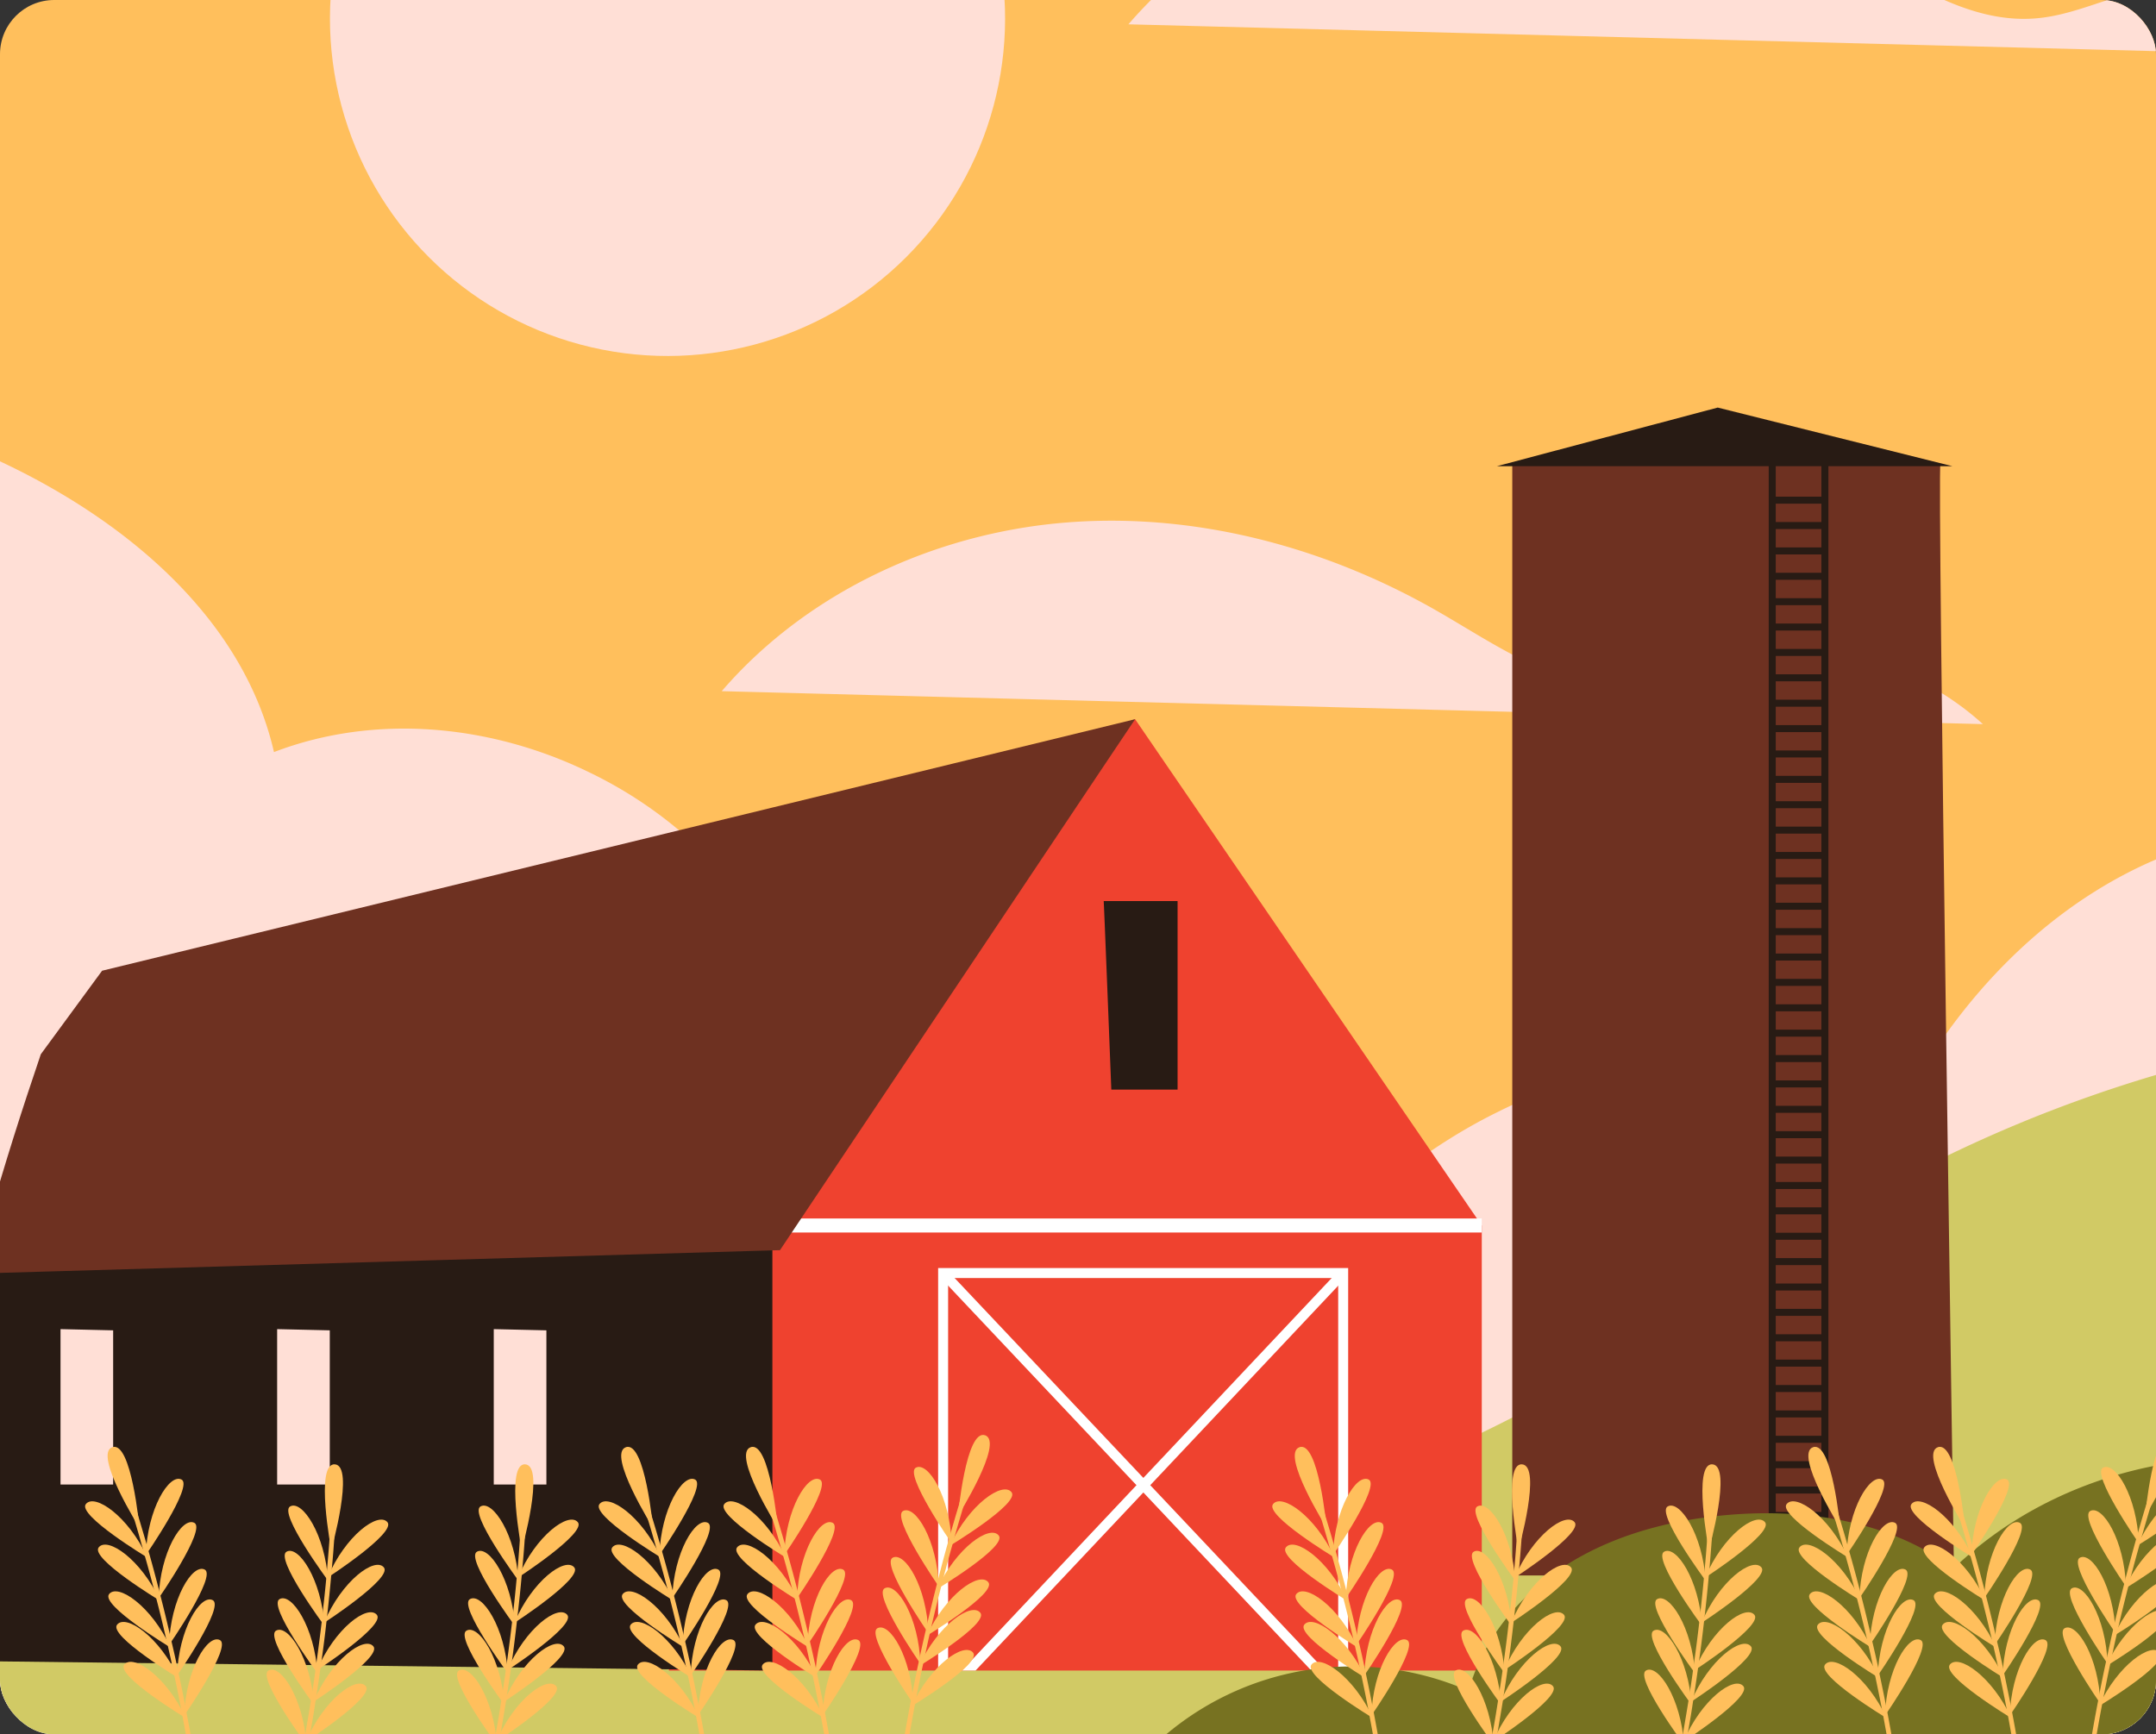 <svg xmlns="http://www.w3.org/2000/svg" xmlns:xlink="http://www.w3.org/1999/xlink" width="318.18" height="256" viewBox="0 0 318.18 256">
  <rect x="0" y="0" width="318.18" height="256" fill="#333333" stroke="none"/>
  <defs>
    <clipPath id="clip-path">
      <rect id="Rectángulo_405076" data-name="Rectángulo 405076" width="318.18" height="256" rx="8" transform="translate(1125 1804.484)" fill="#9cc8ff"/>
    </clipPath>
  </defs>
  <g id="Enmascarar_grupo_1098779" data-name="Enmascarar grupo 1098779" transform="translate(-1125 -1804.484)" clip-path="url(#clip-path)">
    <g id="Grupo_1116025" data-name="Grupo 1116025" transform="translate(1009.875 1718.036)">
      <path id="Trazado_912313" data-name="Trazado 912313" d="M354.947,341.29c12.364-.722,8.137-15.556,8.7-24.038-.078-10.553-.159-21.465-.509-32.419,1.491-121.138-46.961-229.907-179.37-230.161C114.9,53.917,64.942,87.417,39.954,149.119a63.1,63.1,0,0,0-2.178,6.369c-8.661,30.326-13.9,62.916-24.547,92.1h0c-3.743,12.887-23.413,94.768-2.424,93.519C96.48,341.035,269.553,341.17,354.947,341.29Z" transform="translate(91.822 15.092)" fill="#fff"/>
      <g id="Grupo_1116024" data-name="Grupo 1116024" transform="translate(0 0)">
        <path id="Trazado_912314" data-name="Trazado 912314" d="M-104.8,222.1c.945-40.939,3.336-102.793,9.013-119.291q1.692-5.008,3.667-9.944c7.641-19.112,19.088-36.509,31.9-52.635,16.244-20.4,36.861-44.124,60.2-56.137C25-28.788,53.446-36.452,81.185-40.425c54.609-7.781,111.545.07,161.665,23.3C319.156,18.251,356.934,81.722,375.811,154.48c7.1,27.2-12.7,47.018-32.311,67.621Z" transform="translate(153.942 43.334)" fill="#ffbf5c"/>
        <g id="Grupo_1115794" data-name="Grupo 1115794" transform="translate(17.725 18.723)">
          <g id="Grupo_1115793" data-name="Grupo 1115793" transform="translate(203.911 46.153)">
            <path id="Trazado_912315" data-name="Trazado 912315" d="M254.787,216.117a41.507,41.507,0,0,0-38.306-9.457c-4.566,1.232-8.957,3.267-13.665,3.7-10.3.955-19.5-5.722-28.459-10.879-16.66-9.584-36.1-14.719-55.252-13.09s-37.887,10.3-50.438,24.862Z" transform="translate(-68.667 -87.662)" fill="#ffdfd6"/>
            <path id="Trazado_912316" data-name="Trazado 912316" d="M170.466,77.83a41.5,41.5,0,0,0-38.306-9.457c-4.566,1.232-8.957,3.267-13.665,3.7C108.2,73.031,99,66.354,90.036,61.2c-16.661-9.585-36.1-14.72-55.252-13.091S-3.1,58.412-15.654,72.97Z" transform="translate(75.674 -47.809)" fill="#ffdfd6"/>
          </g>
          <path id="Trazado_912317" data-name="Trazado 912317" d="M-127.659,312.668l.047.047a100.119,100.119,0,0,0,11.659,8.768c1.693,1.152,3.409,2.234,5.172,3.268A169.453,169.453,0,0,0-90.07,334.977c8.51,3.55,17.255,6.559,25.811,9.215,1.481.471,2.963.917,4.467,1.34q6.171,1.939,12.412,3.667,19.182,5.571,38.624,10.249,6.17,1.516,12.388,2.938c6.089,1.434,12.178,2.774,18.29,4.067.8.188,1.6.352,2.4.517q13.611,2.891,27.293,5.5c.682.142,1.364.283,2.045.4.424.07.846.164,1.246.235.446.094.893.164,1.316.235a6.053,6.053,0,0,0,.635.117c2.727.541,5.454,1.034,8.157,1.528,1.152.211,2.3.424,3.432.635q12.518,2.222,25.012,4.326c.823.141,1.646.282,2.445.4.658.117,1.293.211,1.928.305a1.312,1.312,0,0,0,.424.071c.728.141,1.457.258,2.162.352a1.179,1.179,0,0,0,.282.047,2.778,2.778,0,0,0,.588.094,1.035,1.035,0,0,0,.235.047l2.116.353c1.763.282,3.5.564,5.242.846q11.461,1.834,22.921,3.573c.164.023.352.047.517.07l2.821.424c6.982,1.058,14.011,2.092,21.064,3.056,1.246.164,2.491.353,3.738.517q9.38,1.27,18.829,2.35c2.422.283,4.867.564,7.287.8,1.035.117,2.046.235,3.08.33.329.047.658.07.987.094a.651.651,0,0,0,.211.023l2.139.211a4.583,4.583,0,0,0,.564.047q1.834.211,3.667.352,13.224,1.234,26.423,1.881c.283,0,.541.023.8.046l4.114.142c.987.047,1.951.094,2.915.117h.493a1.152,1.152,0,0,0,.283.023h.141a2.829,2.829,0,0,0,.446,0,.4.4,0,0,0,.236,0c1.928.07,3.855.117,5.783.164.023-.023.023,0,.023,0h1.575c1.481.023,2.985.047,4.467.047q8.5.035,16.925-.305c2.21-.094,4.4-.189,6.606-.33,1.551-.07,3.126-.188,4.678-.305.846-.047,1.716-.117,2.563-.188.4-.023.8-.047,1.2-.094h.07c.235-.023.494-.047.752-.07a1.144,1.144,0,0,0,.282-.023c.494-.024,1.011-.07,1.5-.117,2.4-.212,4.772-.471,7.17-.729,1.058-.117,2.139-.236,3.2-.377.987-.117,2-.258,2.986-.376,2.538-.353,5.077-.705,7.616-1.1,1.575-.259,3.173-.541,4.772-.823.211-.023.447-.07.682-.117,1.034-.189,2.092-.377,3.15-.588.282-.047.54-.094.822-.164a.845.845,0,0,0,.236-.047,1.179,1.179,0,0,0,.282-.047c.164-.023.352-.07.517-.094a.087.087,0,0,0,.071-.024c1.645-.33,3.314-.658,4.96-1.035,1.763-.376,3.526-.775,5.266-1.2.846-.211,1.669-.4,2.492-.611,2.421-.611,4.819-1.246,7.217-1.928,1.5-.423,2.985-.869,4.489-1.316.023,0,.048-.023.071-.023.587-.188,1.2-.377,1.81-.564.07-.023.141-.047.235-.07a5.3,5.3,0,0,0,.564-.188c.071-.023.165-.047.259-.07.917-.282,1.834-.588,2.75-.893,1.716-.564,3.409-1.152,5.124-1.763,2.4-.846,4.8-1.763,7.194-2.7,17.584-6.959,34.627-16.385,47.134-30.537.729-.823,1.411-1.646,2.069-2.468,0-.118-.023-.236-.023-.353q-.248-5.43-.564-10.861c-.164-2.774-.329-5.524-.517-8.3-.047-.87-.094-1.716-.164-2.586-.023-.493-.047-1.011-.094-1.528-.235-3.244-.47-6.512-.729-9.756-.282-3.432-.564-6.865-.893-10.3-.211-2.35-.446-4.725-.681-7.076-.165-1.6-.33-3.22-.517-4.819-.141-1.246-.258-2.492-.424-3.714-.211-1.951-.446-3.879-.681-5.806-.07-.611-.141-1.246-.235-1.857-.212-1.716-.424-3.456-.658-5.172-.211-1.575-.424-3.15-.658-4.725-.141-1.128-.305-2.257-.493-3.362-.118-.964-.259-1.928-.424-2.868-.258-1.834-.541-3.644-.846-5.454-2.422-14.9-5.407-29.62-9.145-43.936a28.2,28.2,0,0,0-19.229.587c-9.709,3.832-17.184,11.66-24.307,19.253a46.118,46.118,0,0,0-8.087-4.631,54.219,54.219,0,0,0-28.022-4.09,57.449,57.449,0,0,0-12.388,2.727c-.023-.023-.07,0-.094.023-1.787.587-3.526,1.269-5.242,2.022-17.208,7.688-30.42,22.732-38.53,39.729a44.611,44.611,0,0,0-17.349-8.228,56.984,56.984,0,0,0-28.327.7,67.544,67.544,0,0,0-11.942,4.632c-10.461,5.124-19.77,12.718-27.81,21.274a53.2,53.2,0,0,0-10.767-19.229,61.163,61.163,0,0,0-16.69-13.494,61.88,61.88,0,0,0-27.81-7.9,52.334,52.334,0,0,0-20.24,3.15,55.738,55.738,0,0,0-17.56-25.318,63.215,63.215,0,0,0-13.282-8.58c-14.434-7.029-31.454-8.745-46.522-2.986-4.632-20.17-22.544-34.745-41.374-43.349-17.466-7.969-37.354-12.224-56.02-7.969-8.3,24.119-12.553,49.6-18.078,74.708-.423,1.834-.823,3.667-1.246,5.477-.117.564-.258,1.1-.376,1.646-1.035,4.443-2.116,8.839-3.291,13.235-.023,0-.023.023-.023.048-.94,3.479-1.928,6.934-2.962,10.39-.728,2.3-1.457,4.584-2.233,6.864v.023c-.023.023-.023.023-.023.048C-119.925,286.879-124.039,299.809-127.659,312.668Z" transform="translate(127.659 -33.879)" fill="#ffdfd6"/>
          <circle id="Elipse_11742" data-name="Elipse 11742" cx="49.817" cy="49.817" r="49.817" transform="translate(195.912 140.904) rotate(-135)" fill="#ffdfd6"/>
        </g>
        <path id="Trazado_912318" data-name="Trazado 912318" d="M-121.8,463.909c0,4.719-.186,7.44,0,12.154l191.765,5.259h82.028l216.874-22.415c-.33-24.213,46.3-27.116,45.482-52.834-1.131-35.35-2.568-71.546-8.675-106.444-.258-1.834-.541-3.644-.846-5.454a205.6,205.6,0,0,0-60.439-4.748,209.133,209.133,0,0,0-28.35,3.9c-1.081.211-2.139.446-3.2.682-3.08.681-6.159,1.457-9.192,2.28a201.858,201.858,0,0,0-47.463,19.629c-4.654,2.68-9.215,5.548-13.752,8.486-5.9,3.832-11.754,7.781-17.654,11.59a203.157,203.157,0,0,1-26.987,15.28,103.953,103.953,0,0,1-12.976,4.96,125.136,125.136,0,0,1-32.418,5.055c-5.336.188-10.7.164-16.08,0-9.732-.305-19.488-1.058-29.15-1.669-12.976-.8-26-1.364-39-1.575A711.619,711.619,0,0,0-25.725,362.3c-17.842,2.045-35.826,4.936-53.034,9.944-3.808,1.1-7.569,2.3-11.307,3.644-3.174,1.128-6.324,2.351-9.427,3.667a152.845,152.845,0,0,0-17.255,8.533q-5.289,3.069-10.3,6.653c-.611,3.22-1.2,6.441-1.74,9.661-.047.259-.094.494-.117.752-.943,10.359,9.313,20,8.448,30.393C-121.31,445.853-121.8,453.565-121.8,463.909Z" transform="translate(134.073 -52.425)" fill="#d1ca65"/>
        <g id="Grupo_1115804" data-name="Grupo 1115804" transform="translate(105.698 146.605)">
          <g id="Grupo_1115797" data-name="Grupo 1115797" transform="translate(230.351 0)">
            <path id="Trazado_912319" data-name="Trazado 912319" d="M137.836,174.429H74.65V338.411h65.192S137.334,174.93,137.836,174.429Z" transform="translate(-72.394 -166.029)" fill="#6e3121"/>
            <path id="Trazado_912320" data-name="Trazado 912320" d="M75,171.279h67.2l-34.624-8.65Z" transform="translate(-75.003 -162.628)" fill="#281b14"/>
            <g id="Grupo_1115795" data-name="Grupo 1115795" transform="translate(40.619 6.394)">
              <line id="Línea_592" data-name="Línea 592" y2="169.624" transform="translate(7.773)" fill="none" stroke="#281b14" stroke-miterlimit="10" stroke-width="1.035"/>
              <line id="Línea_593" data-name="Línea 593" y2="169.624" transform="translate(0)" fill="none" stroke="#281b14" stroke-miterlimit="10" stroke-width="1.035"/>
            </g>
            <g id="Grupo_1115796" data-name="Grupo 1115796" transform="translate(40.494 13.665)">
              <line id="Línea_594" data-name="Línea 594" x1="7.945" transform="translate(0)" fill="none" stroke="#281b14" stroke-miterlimit="10" stroke-width="1.035"/>
              <line id="Línea_595" data-name="Línea 595" x1="7.945" transform="translate(0 3.747)" fill="none" stroke="#281b14" stroke-miterlimit="10" stroke-width="1.035"/>
              <line id="Línea_596" data-name="Línea 596" x1="7.945" transform="translate(0 7.493)" fill="none" stroke="#281b14" stroke-miterlimit="10" stroke-width="1.035"/>
              <line id="Línea_597" data-name="Línea 597" x1="7.945" transform="translate(0 11.24)" fill="none" stroke="#281b14" stroke-miterlimit="10" stroke-width="1.035"/>
              <line id="Línea_598" data-name="Línea 598" x1="7.945" transform="translate(0 14.986)" fill="none" stroke="#281b14" stroke-miterlimit="10" stroke-width="1.035"/>
              <line id="Línea_599" data-name="Línea 599" x1="7.945" transform="translate(0 18.733)" fill="none" stroke="#281b14" stroke-miterlimit="10" stroke-width="1.035"/>
              <line id="Línea_600" data-name="Línea 600" x1="7.945" transform="translate(0 22.479)" fill="none" stroke="#281b14" stroke-miterlimit="10" stroke-width="1.035"/>
              <line id="Línea_601" data-name="Línea 601" x1="7.945" transform="translate(0 26.226)" fill="none" stroke="#281b14" stroke-miterlimit="10" stroke-width="1.035"/>
              <line id="Línea_602" data-name="Línea 602" x1="7.945" transform="translate(0 29.972)" fill="none" stroke="#281b14" stroke-miterlimit="10" stroke-width="1.035"/>
              <line id="Línea_603" data-name="Línea 603" x1="7.945" transform="translate(0 33.719)" fill="none" stroke="#281b14" stroke-miterlimit="10" stroke-width="1.035"/>
              <line id="Línea_604" data-name="Línea 604" x1="7.945" transform="translate(0 37.465)" fill="none" stroke="#281b14" stroke-miterlimit="10" stroke-width="1.035"/>
              <line id="Línea_605" data-name="Línea 605" x1="7.945" transform="translate(0 41.212)" fill="none" stroke="#281b14" stroke-miterlimit="10" stroke-width="1.035"/>
              <line id="Línea_606" data-name="Línea 606" x1="7.945" transform="translate(0 44.958)" fill="none" stroke="#281b14" stroke-miterlimit="10" stroke-width="1.035"/>
              <line id="Línea_607" data-name="Línea 607" x1="7.945" transform="translate(0 48.705)" fill="none" stroke="#281b14" stroke-miterlimit="10" stroke-width="1.035"/>
              <line id="Línea_608" data-name="Línea 608" x1="7.945" transform="translate(0 52.451)" fill="none" stroke="#281b14" stroke-miterlimit="10" stroke-width="1.035"/>
              <line id="Línea_609" data-name="Línea 609" x1="7.945" transform="translate(0 56.198)" fill="none" stroke="#281b14" stroke-miterlimit="10" stroke-width="1.035"/>
              <line id="Línea_610" data-name="Línea 610" x1="7.945" transform="translate(0 59.944)" fill="none" stroke="#281b14" stroke-miterlimit="10" stroke-width="1.035"/>
              <line id="Línea_611" data-name="Línea 611" x1="7.945" transform="translate(0 63.691)" fill="none" stroke="#281b14" stroke-miterlimit="10" stroke-width="1.035"/>
              <line id="Línea_612" data-name="Línea 612" x1="7.945" transform="translate(0 67.438)" fill="none" stroke="#281b14" stroke-miterlimit="10" stroke-width="1.035"/>
              <line id="Línea_613" data-name="Línea 613" x1="7.945" transform="translate(0 71.184)" fill="none" stroke="#281b14" stroke-miterlimit="10" stroke-width="1.035"/>
              <line id="Línea_614" data-name="Línea 614" x1="7.945" transform="translate(0 74.931)" fill="none" stroke="#281b14" stroke-miterlimit="10" stroke-width="1.035"/>
              <line id="Línea_615" data-name="Línea 615" x1="7.945" transform="translate(0 78.677)" fill="none" stroke="#281b14" stroke-miterlimit="10" stroke-width="1.035"/>
              <line id="Línea_616" data-name="Línea 616" x1="7.945" transform="translate(0 82.424)" fill="none" stroke="#281b14" stroke-miterlimit="10" stroke-width="1.035"/>
              <line id="Línea_617" data-name="Línea 617" x1="7.945" transform="translate(0 86.17)" fill="none" stroke="#281b14" stroke-miterlimit="10" stroke-width="1.035"/>
              <line id="Línea_618" data-name="Línea 618" x1="7.945" transform="translate(0 89.917)" fill="none" stroke="#281b14" stroke-miterlimit="10" stroke-width="1.035"/>
              <line id="Línea_619" data-name="Línea 619" x1="7.945" transform="translate(0 93.663)" fill="none" stroke="#281b14" stroke-miterlimit="10" stroke-width="1.035"/>
              <line id="Línea_620" data-name="Línea 620" x1="7.945" transform="translate(0 97.41)" fill="none" stroke="#281b14" stroke-miterlimit="10" stroke-width="1.035"/>
              <line id="Línea_621" data-name="Línea 621" x1="7.945" transform="translate(0 101.156)" fill="none" stroke="#281b14" stroke-miterlimit="10" stroke-width="1.035"/>
              <line id="Línea_622" data-name="Línea 622" x1="7.945" transform="translate(0 104.903)" fill="none" stroke="#281b14" stroke-miterlimit="10" stroke-width="1.035"/>
              <line id="Línea_623" data-name="Línea 623" x1="7.945" transform="translate(0 108.649)" fill="none" stroke="#281b14" stroke-miterlimit="10" stroke-width="1.035"/>
              <line id="Línea_624" data-name="Línea 624" x1="7.945" transform="translate(0 112.396)" fill="none" stroke="#281b14" stroke-miterlimit="10" stroke-width="1.035"/>
              <line id="Línea_625" data-name="Línea 625" x1="7.945" transform="translate(0 116.142)" fill="none" stroke="#281b14" stroke-miterlimit="10" stroke-width="1.035"/>
              <line id="Línea_626" data-name="Línea 626" x1="7.945" transform="translate(0 119.889)" fill="none" stroke="#281b14" stroke-miterlimit="10" stroke-width="1.035"/>
              <line id="Línea_627" data-name="Línea 627" x1="7.945" transform="translate(0 123.636)" fill="none" stroke="#281b14" stroke-miterlimit="10" stroke-width="1.035"/>
              <line id="Línea_628" data-name="Línea 628" x1="7.945" transform="translate(0 127.382)" fill="none" stroke="#281b14" stroke-miterlimit="10" stroke-width="1.035"/>
              <line id="Línea_629" data-name="Línea 629" x1="7.945" transform="translate(0 131.129)" fill="none" stroke="#281b14" stroke-miterlimit="10" stroke-width="1.035"/>
              <line id="Línea_630" data-name="Línea 630" x1="7.945" transform="translate(0 134.875)" fill="none" stroke="#281b14" stroke-miterlimit="10" stroke-width="1.035"/>
              <line id="Línea_631" data-name="Línea 631" x1="7.945" transform="translate(0 138.622)" fill="none" stroke="#281b14" stroke-miterlimit="10" stroke-width="1.035"/>
              <line id="Línea_632" data-name="Línea 632" x1="7.945" transform="translate(0 142.368)" fill="none" stroke="#281b14" stroke-miterlimit="10" stroke-width="1.035"/>
              <line id="Línea_633" data-name="Línea 633" x1="7.945" transform="translate(0 146.115)" fill="none" stroke="#281b14" stroke-miterlimit="10" stroke-width="1.035"/>
              <line id="Línea_634" data-name="Línea 634" x1="7.945" transform="translate(0 149.861)" fill="none" stroke="#281b14" stroke-miterlimit="10" stroke-width="1.035"/>
              <line id="Línea_635" data-name="Línea 635" x1="7.945" transform="translate(0 153.608)" fill="none" stroke="#281b14" stroke-miterlimit="10" stroke-width="1.035"/>
            </g>
          </g>
          <g id="Grupo_1115803" data-name="Grupo 1115803" transform="translate(0 46.004)">
            <path id="Trazado_912321" data-name="Trazado 912321" d="M172.56,255.26l23.487-9.56,29.962-12.2,15.349-6.246,4.626,6.761,25.808,37.7,14.171,20.7,6.555,9.575v65.685H172.56Z" transform="translate(-64.412 -227.258)" fill="#ef422f"/>
            <line id="Línea_636" data-name="Línea 636" x1="107.697" transform="translate(120.403 74.729)" fill="none" stroke="#fff" stroke-miterlimit="10" stroke-width="2.069"/>
            <path id="Trazado_912322" data-name="Trazado 912322" d="M327.21,396.2l115.844,1.374V331L334.768,336.57l-8.986.472c-.177.648-.354,1.3-.515,1.944-1.738,6.7-3.27,13.405-4.537,20.137-.383,2.019-.752,4.037-1.09,6.055-.029.162,5.2,8.542,5.189,8.7C323.857,384.558,327.526,385.457,327.21,396.2Z" transform="translate(-319.639 -257.156)" fill="#281b14"/>
            <path id="Trazado_912323" data-name="Trazado 912323" d="M244.434,309.087l12.742-.368,105.045-3.064,1.12-.029,2.43-3.639,28.357-42.4,17.25-25.808,4.375-6.526-24.659,6.01-28.975,7.056L263.3,264.379l-9.045,12.33v.014c-.014.015-.014.015-.014.03-2.8,8.234-5.377,16.337-7.646,24.394,0,.015-.015.029-.015.044-.559,1.989-1.1,3.977-1.635,5.951C244.773,307.791,244.6,308.439,244.434,309.087Z" transform="translate(-238.806 -227.258)" fill="#6e3121"/>
            <path id="Trazado_912324" data-name="Trazado 912324" d="M235.631,264.945h10.907v27.832h-9.779S235.631,263.817,235.631,264.945Z" transform="translate(-63.326 -238.11)" fill="#281b14"/>
            <g id="Grupo_1115801" data-name="Grupo 1115801" transform="translate(147.876 81.005)">
              <g id="Grupo_1115798" data-name="Grupo 1115798">
                <path id="Trazado_912325" data-name="Trazado 912325" d="M200.26,341.06v59.409h1.473V342.533H259.3v57.936h1.473V341.06Z" transform="translate(-200.26 -341.06)" fill="#fff"/>
              </g>
              <g id="Grupo_1115799" data-name="Grupo 1115799" transform="translate(3.506 0.236)">
                <path id="Trazado_912326" data-name="Trazado 912326" d="M226.293,373.209l-25.764,27.355h2.018l24.762-26.28,1.016-1.075,27.738-29.447,1.282-1.355-1.075-1.016-1.164,1.237-27.8,29.506Z" transform="translate(-200.529 -341.391)" fill="#fff"/>
              </g>
              <g id="Grupo_1115800" data-name="Grupo 1115800" transform="translate(0.206 0.236)">
                <path id="Trazado_912327" data-name="Trazado 912327" d="M205.04,342.407l1.267,1.341,27.8,29.462,1.016,1.075,24.777,26.28h2.048l-25.808-27.355-1.016-1.075-27.856-29.506-1.164-1.237Z" transform="translate(-205.04 -341.391)" fill="#fff"/>
              </g>
            </g>
            <g id="Grupo_1115802" data-name="Grupo 1115802" transform="translate(18.358 90.021)">
              <path id="Trazado_912328" data-name="Trazado 912328" d="M374.262,353.907v22.762h-7.768V353.727Z" transform="translate(-302.556 -353.727)" fill="#ffdfd6"/>
              <path id="Trazado_912329" data-name="Trazado 912329" d="M419.174,353.907v22.762h-7.768V353.727Z" transform="translate(-379.437 -353.727)" fill="#ffdfd6"/>
              <path id="Trazado_912330" data-name="Trazado 912330" d="M464.087,353.907v22.762h-7.768V353.727Z" transform="translate(-456.319 -353.727)" fill="#ffdfd6"/>
            </g>
          </g>
        </g>
        <path id="Trazado_912331" data-name="Trazado 912331" d="M13.975,427.632l164.984.184c-.206-15.173-.132-31.221-.648-47.337-15.6-.295-31.361,5.451-42.616,16.293-9.325-7.012-21.669-8.912-33.292-7.91-8.176.707-16.366,2.784-23.363,7.085s-12.728,10.96-14.907,18.885a42.634,42.634,0,0,0-44.37,6.2A30.3,30.3,0,0,0,13.975,427.632Z" transform="translate(267.727 -78.804)" fill="#777221"/>
        <path id="Trazado_912332" data-name="Trazado 912332" d="M354.388,513.921c0,4.678.07,9.379.258,14.151h204.12A49.245,49.245,0,0,0,542.8,507.738c-.87-.658-1.763-1.293-2.68-1.857-.705-.494-1.434-.94-2.163-1.364-.117-.07-.235-.141-.376-.211h-.024l-.893-.494c-.493-.282-1.011-.54-1.528-.8-.023,0-.047-.023-.07-.023a.782.782,0,0,0-.282-.141c-1.222-.611-2.469-1.129-3.738-1.622a48.883,48.883,0,0,0-23.6-2.7,45.915,45.915,0,0,0-7.358,1.5,35.44,35.44,0,0,0-3.479,1.152h-.023a15.569,15.569,0,0,0-1.458.564,5.735,5.735,0,0,0-.564.235h-.024a2.219,2.219,0,0,0-.329.165,1.435,1.435,0,0,0-.282.117,1.842,1.842,0,0,0-.377.164c-.305.117-.611.282-.917.423-.07.023-.141.07-.211.094-.023-.023-.047-.071-.07-.094l-.634-1.058c0-.023,0-.023-.023-.047a65.637,65.637,0,0,0-6.489-8.463,71.88,71.88,0,0,0-25.53-17.89c-1.269-.517-2.516-1.011-3.808-1.457-.823-.306-1.669-.611-2.516-.87-.07-.024-.141-.047-.235-.07-.211-.071-.424-.141-.658-.212a.443.443,0,0,0-.188-.047c-.752-.235-1.481-.446-2.256-.634-1.693-.471-3.409-.87-5.125-1.2a72.075,72.075,0,0,0-24.073-.8c-1.574.212-3.126.471-4.654.8-1.6.33-3.173.705-4.725,1.152-.705.211-1.434.446-2.139.681a.328.328,0,0,0-.141.047c-.377.117-.752.236-1.105.353a1.622,1.622,0,0,0-.188.07c-.682.235-1.34.493-2,.752-.8.305-1.575.634-2.351.964-.282.117-.564.258-.846.376a17.923,17.923,0,0,0-1.152-1.575c-9.686-13.188-25.53-21.11-41.844-22.568-.047.259-.094.494-.117.752-.306,1.834-.611,3.691-.87,5.548-.164,1.058-.33,2.116-.447,3.174-.305,1.928-.564,3.879-.8,5.806a.459.459,0,0,0-.024.164c-.258,2.022-.517,4.044-.728,6.065-.023.212-.048.447-.071.658l-.282,2.609c-.258,2.469-.493,4.96-.681,7.452-.165,1.9-.306,3.832-.424,5.759-.047.541-.094,1.082-.117,1.646-.141,2.375-.283,4.749-.377,7.147-.047.823-.07,1.669-.094,2.492-.047.8-.07,1.622-.07,2.422-.047,1.011-.07,2.045-.094,3.079C354.411,508.585,354.388,511.241,354.388,513.921Z" transform="translate(-354.388 -99.175)" fill="#777221"/>
        <g id="Grupo_1116023" data-name="Grupo 1116023" transform="translate(127.686 298.246)">
          <g id="Grupo_1115913" data-name="Grupo 1115913" transform="translate(0)">
            <g id="Grupo_1115822" data-name="Grupo 1115822" transform="translate(116.643)">
              <g id="Grupo_1115805" data-name="Grupo 1115805" transform="translate(3.285 3.347)">
                <path id="Trazado_912333" data-name="Trazado 912333" d="M277.024,427.6h.707c.545-3.624,1.164-7.248,1.841-10.841.074-.383.147-.767.221-1.135.309-1.62.648-3.241.987-4.861.1-.486.206-.987.324-1.473.206-.957.413-1.93.633-2.887.088-.368.177-.737.251-1.1.457-1.974.943-3.933,1.444-5.892.132-.515.266-1.046.4-1.562.412-1.576.84-3.138,1.281-4.7l.31-1.15c.412-1.443.84-2.887,1.267-4.331.692-2.284,1.4-4.552,2.15-6.806a.371.371,0,0,0-.221-.471.339.339,0,0,0-.442.221c-.707,2.151-1.4,4.331-2.062,6.5v.044c-.442,1.429-.855,2.857-1.267,4.286-.088.324-.177.648-.28.987-.545,1.93-1.061,3.859-1.562,5.8v.015c-.073.251-.132.5-.191.751-.486,1.886-.943,3.757-1.384,5.657-.089.354-.177.722-.251,1.091v.014q-.464,1.967-.884,3.933c-.059.251-.1.5-.162.751v.015c-.338,1.547-.648,3.094-.942,4.64l-.221,1.1Q277.886,421.881,277.024,427.6Z" transform="translate(-277.024 -380.367)" fill="#ffbf5c"/>
              </g>
              <g id="Grupo_1115806" data-name="Grupo 1115806" transform="translate(12.169)">
                <path id="Trazado_912334" data-name="Trazado 912334" d="M274.561,387.63s6.848-10.908,4.014-11.91S274.561,387.63,274.561,387.63Z" transform="translate(-274.561 -375.665)" fill="#ffbf5c"/>
              </g>
              <g id="Grupo_1115809" data-name="Grupo 1115809" transform="translate(5.667 4.725)">
                <g id="Grupo_1115807" data-name="Grupo 1115807" transform="translate(5.322 3.323)">
                  <path id="Trazado_912335" data-name="Trazado 912335" d="M269.894,395.276s10.389-6.268,9.09-7.9S272.727,389.133,269.894,395.276Z" transform="translate(-269.894 -386.97)" fill="#ffbf5c"/>
                </g>
                <g id="Grupo_1115808" data-name="Grupo 1115808">
                  <path id="Trazado_912336" data-name="Trazado 912336" d="M288.047,393.557s-7.08-10.222-5.27-11.148S287.818,386.72,288.047,393.557Z" transform="translate(-282.481 -382.303)" fill="#ffbf5c"/>
                </g>
              </g>
              <g id="Grupo_1115812" data-name="Grupo 1115812" transform="translate(3.778 11.118)">
                <g id="Grupo_1115810" data-name="Grupo 1115810" transform="translate(5.322 3.323)">
                  <path id="Trazado_912337" data-name="Trazado 912337" d="M272.548,404.259s10.389-6.269,9.09-7.9S275.382,398.116,272.548,404.259Z" transform="translate(-272.548 -395.953)" fill="#ffbf5c"/>
                </g>
                <g id="Grupo_1115811" data-name="Grupo 1115811" transform="translate(0)">
                  <path id="Trazado_912338" data-name="Trazado 912338" d="M290.7,402.539s-7.08-10.221-5.269-11.148S290.471,395.7,290.7,402.539Z" transform="translate(-285.135 -391.285)" fill="#ffbf5c"/>
                </g>
              </g>
              <g id="Grupo_1115815" data-name="Grupo 1115815" transform="translate(2.244 18.013)">
                <g id="Grupo_1115813" data-name="Grupo 1115813" transform="translate(5.322 3.323)">
                  <path id="Trazado_912339" data-name="Trazado 912339" d="M274.7,413.946s10.389-6.269,9.09-7.9S277.537,407.8,274.7,413.946Z" transform="translate(-274.704 -405.64)" fill="#ffbf5c"/>
                </g>
                <g id="Grupo_1115814" data-name="Grupo 1115814">
                  <path id="Trazado_912340" data-name="Trazado 912340" d="M292.856,412.226s-7.08-10.221-5.269-11.148S292.627,405.389,292.856,412.226Z" transform="translate(-287.291 -400.972)" fill="#ffbf5c"/>
                </g>
              </g>
              <g id="Grupo_1115818" data-name="Grupo 1115818" transform="translate(1.063 22.527)">
                <g id="Grupo_1115816" data-name="Grupo 1115816" transform="translate(5.322 3.323)">
                  <path id="Trazado_912341" data-name="Trazado 912341" d="M276.363,420.286s10.389-6.268,9.09-7.9S279.2,414.143,276.363,420.286Z" transform="translate(-276.363 -411.981)" fill="#ffbf5c"/>
                </g>
                <g id="Grupo_1115817" data-name="Grupo 1115817">
                  <path id="Trazado_912342" data-name="Trazado 912342" d="M294.515,418.567s-7.08-10.222-5.269-11.148S294.286,411.73,294.515,418.567Z" transform="translate(-288.95 -407.313)" fill="#ffbf5c"/>
                </g>
              </g>
              <g id="Grupo_1115821" data-name="Grupo 1115821" transform="translate(0 28.419)">
                <g id="Grupo_1115819" data-name="Grupo 1115819" transform="translate(5.322 3.323)">
                  <path id="Trazado_912343" data-name="Trazado 912343" d="M277.855,428.564s10.39-6.268,9.091-7.9S280.689,422.421,277.855,428.564Z" transform="translate(-277.855 -420.258)" fill="#ffbf5c"/>
                </g>
                <g id="Grupo_1115820" data-name="Grupo 1115820">
                  <path id="Trazado_912344" data-name="Trazado 912344" d="M296.008,426.845s-7.08-10.222-5.269-11.148S295.78,420.008,296.008,426.845Z" transform="translate(-290.443 -415.591)" fill="#ffbf5c"/>
                </g>
              </g>
            </g>
            <g id="Grupo_1115840" data-name="Grupo 1115840" transform="translate(94.212 1.755)">
              <g id="Grupo_1115823" data-name="Grupo 1115823" transform="translate(5.075 3.351)">
                <path id="Trazado_912345" data-name="Trazado 912345" d="M306.433,383.327c.751,2.269,1.458,4.538,2.15,6.821.428,1.429.84,2.844,1.252,4.287.118.383.221.78.325,1.178.442,1.562.869,3.123,1.281,4.7.132.53.266,1.046.4,1.562.5,1.974.987,3.948,1.444,5.922.088.368.177.722.251,1.09.221.957.427,1.915.634,2.873.117.486.221.987.324,1.473.339,1.621.678,3.241.987,4.862.073.368.147.751.221,1.134q.862,4.53,1.562,9.089h.707q-.752-4.839-1.664-9.634c-.074-.382-.147-.751-.221-1.119-.295-1.547-.619-3.094-.942-4.64-.059-.251-.1-.5-.162-.752-.28-1.325-.574-2.636-.884-3.948-.073-.368-.162-.722-.251-1.076-.441-1.9-.9-3.785-1.384-5.671-.059-.251-.117-.5-.191-.752-.5-1.959-1.031-3.889-1.576-5.833-.088-.324-.191-.663-.28-1-.4-1.414-.825-2.814-1.238-4.213-.678-2.209-1.37-4.4-2.092-6.6a.34.34,0,0,0-.441-.221A.378.378,0,0,0,306.433,383.327Z" transform="translate(-306.415 -382.838)" fill="#ffbf5c"/>
              </g>
              <g id="Grupo_1115824" data-name="Grupo 1115824" transform="translate(3.321)">
                <path id="Trazado_912346" data-name="Trazado 912346" d="M323.205,390.1s-6.848-10.907-4.015-11.91S323.205,390.1,323.205,390.1Z" transform="translate(-318.504 -378.13)" fill="#ffbf5c"/>
              </g>
              <g id="Grupo_1115827" data-name="Grupo 1115827" transform="translate(0 4.725)">
                <g id="Grupo_1115825" data-name="Grupo 1115825" transform="translate(0 3.323)">
                  <path id="Trazado_912347" data-name="Trazado 912347" d="M326.049,397.742s-10.389-6.268-9.09-7.9S323.216,391.6,326.049,397.742Z" transform="translate(-316.846 -389.436)" fill="#ffbf5c"/>
                </g>
                <g id="Grupo_1115826" data-name="Grupo 1115826" transform="translate(8.959)">
                  <path id="Trazado_912348" data-name="Trazado 912348" d="M309.369,396.022s7.08-10.221,5.269-11.147S309.6,389.186,309.369,396.022Z" transform="translate(-309.369 -384.769)" fill="#ffbf5c"/>
                </g>
              </g>
              <g id="Grupo_1115830" data-name="Grupo 1115830" transform="translate(1.889 11.119)">
                <g id="Grupo_1115828" data-name="Grupo 1115828" transform="translate(0 3.323)">
                  <path id="Trazado_912349" data-name="Trazado 912349" d="M323.395,406.724s-10.389-6.268-9.09-7.9S320.561,400.581,323.395,406.724Z" transform="translate(-314.192 -398.419)" fill="#ffbf5c"/>
                </g>
                <g id="Grupo_1115829" data-name="Grupo 1115829" transform="translate(8.959)">
                  <path id="Trazado_912350" data-name="Trazado 912350" d="M306.715,405s7.08-10.222,5.269-11.148S306.945,398.168,306.715,405Z" transform="translate(-306.715 -393.751)" fill="#ffbf5c"/>
                </g>
              </g>
              <g id="Grupo_1115833" data-name="Grupo 1115833" transform="translate(3.424 18.014)">
                <g id="Grupo_1115831" data-name="Grupo 1115831" transform="translate(0 3.323)">
                  <path id="Trazado_912351" data-name="Trazado 912351" d="M321.239,416.411s-10.389-6.268-9.09-7.9S318.406,410.268,321.239,416.411Z" transform="translate(-312.036 -408.106)" fill="#ffbf5c"/>
                </g>
                <g id="Grupo_1115832" data-name="Grupo 1115832" transform="translate(8.959)">
                  <path id="Trazado_912352" data-name="Trazado 912352" d="M304.559,414.692s7.08-10.221,5.269-11.148S304.789,407.855,304.559,414.692Z" transform="translate(-304.559 -403.438)" fill="#ffbf5c"/>
                </g>
              </g>
              <g id="Grupo_1115836" data-name="Grupo 1115836" transform="translate(4.605 22.528)">
                <g id="Grupo_1115834" data-name="Grupo 1115834" transform="translate(0 3.323)">
                  <path id="Trazado_912353" data-name="Trazado 912353" d="M319.58,422.752s-10.389-6.268-9.09-7.9S316.746,416.609,319.58,422.752Z" transform="translate(-310.377 -414.446)" fill="#ffbf5c"/>
                </g>
                <g id="Grupo_1115835" data-name="Grupo 1115835" transform="translate(8.959)">
                  <path id="Trazado_912354" data-name="Trazado 912354" d="M302.9,421.033s7.08-10.222,5.269-11.148S303.13,414.2,302.9,421.033Z" transform="translate(-302.9 -409.779)" fill="#ffbf5c"/>
                </g>
              </g>
              <g id="Grupo_1115839" data-name="Grupo 1115839" transform="translate(5.667 28.42)">
                <g id="Grupo_1115837" data-name="Grupo 1115837" transform="translate(0 3.323)">
                  <path id="Trazado_912355" data-name="Trazado 912355" d="M318.087,431.03s-10.389-6.268-9.091-7.9S315.254,424.887,318.087,431.03Z" transform="translate(-308.884 -422.724)" fill="#ffbf5c"/>
                </g>
                <g id="Grupo_1115838" data-name="Grupo 1115838" transform="translate(8.959)">
                  <path id="Trazado_912356" data-name="Trazado 912356" d="M301.407,429.311s7.081-10.222,5.269-11.148S301.637,422.474,301.407,429.311Z" transform="translate(-301.407 -418.057)" fill="#ffbf5c"/>
                </g>
              </g>
            </g>
            <g id="Grupo_1115858" data-name="Grupo 1115858" transform="translate(75.794 1.755)">
              <g id="Grupo_1115841" data-name="Grupo 1115841" transform="translate(5.073 3.351)">
                <path id="Trazado_912357" data-name="Trazado 912357" d="M332.328,383.327q1.128,3.4,2.151,6.835c.441,1.429.854,2.858,1.252,4.286.117.383.221.781.324,1.164.442,1.562.869,3.123,1.282,4.7.132.515.265,1.046.4,1.562.5,1.974.987,3.948,1.444,5.922.089.368.177.722.251,1.09.221.972.442,1.93.648,2.9q.155.729.309,1.458c.354,1.621.678,3.256,1,4.891.058.354.132.722.206,1.09.56,3.02,1.091,6.055,1.562,9.089h.693c-.486-3.226-1.046-6.438-1.65-9.634-.074-.382-.147-.751-.221-1.119-.309-1.547-.619-3.079-.942-4.626-.059-.25-.1-.5-.162-.751-.28-1.326-.574-2.651-.883-3.963-.074-.354-.162-.707-.251-1.061-.442-1.915-.913-3.815-1.4-5.7-.059-.251-.118-.5-.191-.751V400.7c-.5-1.93-1.016-3.859-1.577-5.789-.073-.325-.177-.648-.265-.972-.4-1.4-.81-2.8-1.238-4.183-.663-2.239-1.37-4.464-2.091-6.673a.347.347,0,0,0-.442-.221A.366.366,0,0,0,332.328,383.327Z" transform="translate(-332.304 -382.838)" fill="#ffbf5c"/>
              </g>
              <g id="Grupo_1115842" data-name="Grupo 1115842" transform="translate(3.321)">
                <path id="Trazado_912358" data-name="Trazado 912358" d="M349.08,390.1s-6.847-10.907-4.014-11.91S349.08,390.1,349.08,390.1Z" transform="translate(-344.379 -378.13)" fill="#ffbf5c"/>
              </g>
              <g id="Grupo_1115845" data-name="Grupo 1115845" transform="translate(0 4.725)">
                <g id="Grupo_1115843" data-name="Grupo 1115843" transform="translate(0 3.323)">
                  <path id="Trazado_912359" data-name="Trazado 912359" d="M351.923,397.742s-10.389-6.268-9.09-7.9S349.089,391.6,351.923,397.742Z" transform="translate(-342.72 -389.436)" fill="#ffbf5c"/>
                </g>
                <g id="Grupo_1115844" data-name="Grupo 1115844" transform="translate(8.959)">
                  <path id="Trazado_912360" data-name="Trazado 912360" d="M335.243,396.022s7.08-10.221,5.269-11.147S335.473,389.186,335.243,396.022Z" transform="translate(-335.243 -384.769)" fill="#ffbf5c"/>
                </g>
              </g>
              <g id="Grupo_1115848" data-name="Grupo 1115848" transform="translate(1.889 11.119)">
                <g id="Grupo_1115846" data-name="Grupo 1115846" transform="translate(0 3.323)">
                  <path id="Trazado_912361" data-name="Trazado 912361" d="M349.269,406.724s-10.389-6.268-9.09-7.9S346.435,400.581,349.269,406.724Z" transform="translate(-340.066 -398.419)" fill="#ffbf5c"/>
                </g>
                <g id="Grupo_1115847" data-name="Grupo 1115847" transform="translate(8.959)">
                  <path id="Trazado_912362" data-name="Trazado 912362" d="M332.589,405s7.08-10.222,5.269-11.148S332.819,398.168,332.589,405Z" transform="translate(-332.589 -393.751)" fill="#ffbf5c"/>
                </g>
              </g>
              <g id="Grupo_1115851" data-name="Grupo 1115851" transform="translate(3.424 18.014)">
                <g id="Grupo_1115849" data-name="Grupo 1115849" transform="translate(0 3.323)">
                  <path id="Trazado_912363" data-name="Trazado 912363" d="M347.113,416.411s-10.39-6.268-9.09-7.9S344.279,410.268,347.113,416.411Z" transform="translate(-337.91 -408.106)" fill="#ffbf5c"/>
                </g>
                <g id="Grupo_1115850" data-name="Grupo 1115850" transform="translate(8.959)">
                  <path id="Trazado_912364" data-name="Trazado 912364" d="M330.433,414.692s7.08-10.221,5.269-11.148S330.663,407.855,330.433,414.692Z" transform="translate(-330.433 -403.438)" fill="#ffbf5c"/>
                </g>
              </g>
              <g id="Grupo_1115854" data-name="Grupo 1115854" transform="translate(4.604 22.528)">
                <g id="Grupo_1115852" data-name="Grupo 1115852" transform="translate(0 3.323)">
                  <path id="Trazado_912365" data-name="Trazado 912365" d="M345.454,422.752s-10.389-6.268-9.091-7.9S342.621,416.609,345.454,422.752Z" transform="translate(-336.251 -414.446)" fill="#ffbf5c"/>
                </g>
                <g id="Grupo_1115853" data-name="Grupo 1115853" transform="translate(8.96)">
                  <path id="Trazado_912366" data-name="Trazado 912366" d="M328.774,421.033s7.08-10.222,5.269-11.148S329,414.2,328.774,421.033Z" transform="translate(-328.774 -409.779)" fill="#ffbf5c"/>
                </g>
              </g>
              <g id="Grupo_1115857" data-name="Grupo 1115857" transform="translate(5.667 28.42)">
                <g id="Grupo_1115855" data-name="Grupo 1115855" transform="translate(0 3.323)">
                  <path id="Trazado_912367" data-name="Trazado 912367" d="M343.962,431.03s-10.389-6.268-9.09-7.9S341.129,424.887,343.962,431.03Z" transform="translate(-334.759 -422.724)" fill="#ffbf5c"/>
                </g>
                <g id="Grupo_1115856" data-name="Grupo 1115856" transform="translate(8.959)">
                  <path id="Trazado_912368" data-name="Trazado 912368" d="M327.282,429.311s7.08-10.222,5.269-11.148S327.511,422.474,327.282,429.311Z" transform="translate(-327.282 -418.057)" fill="#ffbf5c"/>
                </g>
              </g>
            </g>
            <g id="Grupo_1115876" data-name="Grupo 1115876" transform="translate(0 1.755)">
              <g id="Grupo_1115859" data-name="Grupo 1115859" transform="translate(5.07 3.351)">
                <path id="Trazado_912369" data-name="Trazado 912369" d="M438.8,383.327c.751,2.269,1.458,4.538,2.15,6.821a.052.052,0,0,0,.015.03c.368,1.237.737,2.46,1.076,3.712.058.177.117.368.162.545.118.383.221.78.325,1.178.456,1.562.869,3.123,1.281,4.684v.015c.132.53.28,1.031.4,1.547.515,1.974,1,3.948,1.444,5.921.1.369.177.722.265,1.091v.014c.221.972.442,1.93.648,2.9a.052.052,0,0,0,.015.03l.132.692.162.737c.353,1.635.678,3.256,1,4.891v.015c.059.353.132.707.206,1.075v.015c.559,3.019,1.09,6.04,1.561,9.074h.693c-.486-3.226-1.046-6.423-1.665-9.619-.073-.368-.132-.722-.206-1.076-.015-.014,0-.014,0-.014-.295-1.577-.619-3.123-.957-4.684-.03-.133-.059-.28-.089-.413-.029-.117-.044-.221-.073-.339-.015-.014-.015-.014,0-.014-.28-1.326-.574-2.622-.884-3.933v-.015c-.073-.368-.162-.722-.251-1.075v-.015c-.441-1.9-.9-3.786-1.384-5.657-.059-.251-.118-.5-.191-.751V400.7c-.5-1.945-1.016-3.874-1.562-5.8-.088-.324-.191-.663-.28-1-.015-.074-.044-.147-.059-.221-.4-1.355-.8-2.7-1.208-4.051v-.029c-.663-2.18-1.355-4.346-2.062-6.511a.347.347,0,0,0-.442-.221A.386.386,0,0,0,438.8,383.327Z" transform="translate(-438.78 -382.838)" fill="#ffbf5c"/>
              </g>
              <g id="Grupo_1115860" data-name="Grupo 1115860" transform="translate(3.321)">
                <path id="Trazado_912370" data-name="Trazado 912370" d="M455.562,390.1s-6.848-10.907-4.014-11.91S455.562,390.1,455.562,390.1Z" transform="translate(-450.861 -378.13)" fill="#ffbf5c"/>
              </g>
              <g id="Grupo_1115863" data-name="Grupo 1115863" transform="translate(0 4.725)">
                <g id="Grupo_1115861" data-name="Grupo 1115861" transform="translate(0 3.323)">
                  <path id="Trazado_912371" data-name="Trazado 912371" d="M458.4,397.742s-10.39-6.268-9.09-7.9S455.571,391.6,458.4,397.742Z" transform="translate(-449.202 -389.436)" fill="#ffbf5c"/>
                </g>
                <g id="Grupo_1115862" data-name="Grupo 1115862" transform="translate(8.959)">
                  <path id="Trazado_912372" data-name="Trazado 912372" d="M441.725,396.022s7.08-10.221,5.269-11.147S441.955,389.186,441.725,396.022Z" transform="translate(-441.725 -384.769)" fill="#ffbf5c"/>
                </g>
              </g>
              <g id="Grupo_1115866" data-name="Grupo 1115866" transform="translate(1.889 11.119)">
                <g id="Grupo_1115864" data-name="Grupo 1115864" transform="translate(0 3.323)">
                  <path id="Trazado_912373" data-name="Trazado 912373" d="M455.751,406.724s-10.39-6.268-9.09-7.9S452.917,400.581,455.751,406.724Z" transform="translate(-446.548 -398.419)" fill="#ffbf5c"/>
                </g>
                <g id="Grupo_1115865" data-name="Grupo 1115865" transform="translate(8.959)">
                  <path id="Trazado_912374" data-name="Trazado 912374" d="M439.071,405s7.08-10.222,5.269-11.148S439.3,398.168,439.071,405Z" transform="translate(-439.071 -393.751)" fill="#ffbf5c"/>
                </g>
              </g>
              <g id="Grupo_1115869" data-name="Grupo 1115869" transform="translate(3.424 18.014)">
                <g id="Grupo_1115867" data-name="Grupo 1115867" transform="translate(0 3.323)">
                  <path id="Trazado_912375" data-name="Trazado 912375" d="M453.595,416.411s-10.389-6.268-9.09-7.9S450.761,410.268,453.595,416.411Z" transform="translate(-444.392 -408.106)" fill="#ffbf5c"/>
                </g>
                <g id="Grupo_1115868" data-name="Grupo 1115868" transform="translate(8.959)">
                  <path id="Trazado_912376" data-name="Trazado 912376" d="M436.915,414.692s7.08-10.221,5.269-11.148S437.145,407.855,436.915,414.692Z" transform="translate(-436.915 -403.438)" fill="#ffbf5c"/>
                </g>
              </g>
              <g id="Grupo_1115872" data-name="Grupo 1115872" transform="translate(4.604 22.528)">
                <g id="Grupo_1115870" data-name="Grupo 1115870" transform="translate(0 3.323)">
                  <path id="Trazado_912377" data-name="Trazado 912377" d="M451.936,422.752s-10.39-6.268-9.091-7.9S449.1,416.609,451.936,422.752Z" transform="translate(-442.733 -414.446)" fill="#ffbf5c"/>
                </g>
                <g id="Grupo_1115871" data-name="Grupo 1115871" transform="translate(8.959)">
                  <path id="Trazado_912378" data-name="Trazado 912378" d="M435.256,421.033s7.081-10.222,5.27-11.148S435.486,414.2,435.256,421.033Z" transform="translate(-435.256 -409.779)" fill="#ffbf5c"/>
                </g>
              </g>
              <g id="Grupo_1115875" data-name="Grupo 1115875" transform="translate(5.667 28.42)">
                <g id="Grupo_1115873" data-name="Grupo 1115873" transform="translate(0 3.323)">
                  <path id="Trazado_912379" data-name="Trazado 912379" d="M450.444,431.03s-10.389-6.268-9.09-7.9S447.611,424.887,450.444,431.03Z" transform="translate(-441.241 -422.724)" fill="#ffbf5c"/>
                </g>
                <g id="Grupo_1115874" data-name="Grupo 1115874" transform="translate(8.959)">
                  <path id="Trazado_912380" data-name="Trazado 912380" d="M433.764,429.311s7.08-10.222,5.269-11.148S433.994,422.474,433.764,429.311Z" transform="translate(-433.764 -418.057)" fill="#ffbf5c"/>
                </g>
              </g>
            </g>
            <g id="Grupo_1115894" data-name="Grupo 1115894" transform="translate(54.887 4.342)">
              <g id="Grupo_1115877" data-name="Grupo 1115877" transform="translate(4.499 3.595)">
                <path id="Trazado_912381" data-name="Trazado 912381" d="M370.383,429.461h.707q.574-2.806,1.061-5.613c.073-.383.147-.751.206-1.134.265-1.547.53-3.094.78-4.655.044-.265.089-.545.118-.825.206-1.311.412-2.637.589-3.963.059-.383.117-.751.162-1.134.266-1.915.5-3.845.722-5.775a7.311,7.311,0,0,0,.089-.825q.353-2.982.619-5.966c.044-.354.073-.707.088-1.046.147-1.5.266-2.991.368-4.479v-.014c.162-2.284.31-4.552.413-6.835a.363.363,0,0,0-.339-.383.329.329,0,0,0-.354.339c-.117,2.387-.265,4.788-.456,7.174-.1,1.533-.221,3.064-.354,4.582-.044.383-.074.766-.118,1.134-.147,1.621-.309,3.241-.5,4.862-.044.515-.1,1.046-.177,1.576-.236,2.018-.486,4.051-.78,6.069-.03.369-.089.722-.147,1.09q-.2,1.48-.442,2.96c-.059.486-.132.987-.221,1.473-.25,1.635-.515,3.27-.825,4.905-.058.369-.117.737-.191,1.1C371.075,425.882,370.736,427.679,370.383,429.461Z" transform="translate(-370.383 -386.815)" fill="#ffbf5c"/>
              </g>
              <g id="Grupo_1115878" data-name="Grupo 1115878" transform="translate(8.589)">
                <path id="Trazado_912382" data-name="Trazado 912382" d="M370.146,394.4s-2.456-12.847.525-12.637S370.146,394.4,370.146,394.4Z" transform="translate(-369.195 -381.764)" fill="#ffbf5c"/>
              </g>
              <g id="Grupo_1115881" data-name="Grupo 1115881" transform="translate(3.19 6.092)">
                <g id="Grupo_1115879" data-name="Grupo 1115879" transform="translate(0)">
                  <path id="Trazado_912383" data-name="Trazado 912383" d="M378.159,401.407s-7.386-9.975-5.6-10.962S377.723,394.583,378.159,401.407Z" transform="translate(-372.278 -390.324)" fill="#ffbf5c"/>
                </g>
                <g id="Grupo_1115880" data-name="Grupo 1115880" transform="translate(5.789 2.059)">
                  <path id="Trazado_912384" data-name="Trazado 912384" d="M359.807,401.8s10.194-6.62,8.846-8.2S362.452,395.56,359.807,401.8Z" transform="translate(-359.807 -393.216)" fill="#ffbf5c"/>
                </g>
              </g>
              <g id="Grupo_1115884" data-name="Grupo 1115884" transform="translate(2.662 12.77)">
                <g id="Grupo_1115882" data-name="Grupo 1115882">
                  <path id="Trazado_912385" data-name="Trazado 912385" d="M378.9,410.789s-7.386-9.974-5.6-10.961S378.464,403.965,378.9,410.789Z" transform="translate(-373.019 -399.705)" fill="#ffbf5c"/>
                </g>
                <g id="Grupo_1115883" data-name="Grupo 1115883" transform="translate(5.789 2.058)">
                  <path id="Trazado_912386" data-name="Trazado 912386" d="M360.548,411.178s10.194-6.62,8.847-8.2S363.194,404.941,360.548,411.178Z" transform="translate(-360.548 -402.597)" fill="#ffbf5c"/>
                </g>
              </g>
              <g id="Grupo_1115887" data-name="Grupo 1115887" transform="translate(1.628 19.77)">
                <g id="Grupo_1115885" data-name="Grupo 1115885" transform="translate(0)">
                  <path id="Trazado_912387" data-name="Trazado 912387" d="M380.354,420.622s-7.386-9.975-5.6-10.962S379.917,413.8,380.354,420.622Z" transform="translate(-374.472 -409.539)" fill="#ffbf5c"/>
                </g>
                <g id="Grupo_1115886" data-name="Grupo 1115886" transform="translate(5.79 2.059)">
                  <path id="Trazado_912388" data-name="Trazado 912388" d="M362,421.011s10.194-6.62,8.846-8.2S364.646,414.775,362,421.011Z" transform="translate(-362.001 -412.431)" fill="#ffbf5c"/>
                </g>
              </g>
              <g id="Grupo_1115890" data-name="Grupo 1115890" transform="translate(1.114 24.422)">
                <g id="Grupo_1115888" data-name="Grupo 1115888">
                  <path id="Trazado_912389" data-name="Trazado 912389" d="M381.076,427.158s-7.386-9.975-5.6-10.962S380.639,420.334,381.076,427.158Z" transform="translate(-375.194 -416.074)" fill="#ffbf5c"/>
                </g>
                <g id="Grupo_1115889" data-name="Grupo 1115889" transform="translate(5.789 2.059)">
                  <path id="Trazado_912390" data-name="Trazado 912390" d="M362.723,427.547s10.194-6.62,8.847-8.2S365.369,421.311,362.723,427.547Z" transform="translate(-362.723 -418.967)" fill="#ffbf5c"/>
                </g>
              </g>
              <g id="Grupo_1115893" data-name="Grupo 1115893" transform="translate(0 30.304)">
                <g id="Grupo_1115891" data-name="Grupo 1115891" transform="translate(0)">
                  <path id="Trazado_912391" data-name="Trazado 912391" d="M382.641,435.421s-7.386-9.975-5.6-10.962S382.205,428.6,382.641,435.421Z" transform="translate(-376.76 -424.338)" fill="#ffbf5c"/>
                </g>
                <g id="Grupo_1115892" data-name="Grupo 1115892" transform="translate(5.789 2.059)">
                  <path id="Trazado_912392" data-name="Trazado 912392" d="M364.288,435.81s10.194-6.62,8.847-8.2S366.933,429.573,364.288,435.81Z" transform="translate(-364.288 -427.23)" fill="#ffbf5c"/>
                </g>
              </g>
            </g>
            <g id="Grupo_1115912" data-name="Grupo 1115912" transform="translate(26.788 4.342)">
              <g id="Grupo_1115895" data-name="Grupo 1115895" transform="translate(4.505 3.595)">
                <path id="Trazado_912393" data-name="Trazado 912393" d="M409.868,429.461h.693q.574-2.806,1.061-5.613c.073-.383.147-.751.206-1.134.28-1.547.545-3.079.766-4.64v-.015a6.687,6.687,0,0,0,.132-.781v-.014c.191-1.194.368-2.4.53-3.61a3.268,3.268,0,0,0,.059-.368v-.015c.059-.368.117-.751.162-1.119.265-1.915.516-3.845.722-5.775.044-.266.073-.53.1-.81v-.015c.221-1.989.427-3.978.6-5.981.044-.339.073-.663.088-1v-.015c.118-1.193.221-2.372.295-3.565.029-.28.044-.56.059-.84v-.014c.177-2.313.309-4.626.427-6.939a.343.343,0,0,0-.324-.383.35.35,0,0,0-.369.339c-.117,2.4-.265,4.788-.442,7.189-.014.147-.014.295-.029.442-.1,1.355-.221,2.711-.339,4.066-.029.4-.073.8-.1,1.178-.147,1.636-.324,3.256-.515,4.891,0,0,.014,0,0,.015-.044.515-.1,1.031-.162,1.562-.236,2.018-.5,4.021-.781,6.04v.014c-.044.369-.088.722-.147,1.09v.014q-.2,1.5-.442,3.005c-.073.471-.147.957-.221,1.429-.265,1.649-.545,3.285-.825,4.934.015,0,0,.015,0,.015-.059.354-.117.693-.191,1.061v.015C410.56,425.911,410.221,427.679,409.868,429.461Z" transform="translate(-409.868 -386.815)" fill="#ffbf5c"/>
              </g>
              <g id="Grupo_1115896" data-name="Grupo 1115896" transform="translate(8.59)">
                <path id="Trazado_912394" data-name="Trazado 912394" d="M409.621,394.4s-2.456-12.847.524-12.637S409.621,394.4,409.621,394.4Z" transform="translate(-408.669 -381.764)" fill="#ffbf5c"/>
              </g>
              <g id="Grupo_1115899" data-name="Grupo 1115899" transform="translate(3.19 6.092)">
                <g id="Grupo_1115897" data-name="Grupo 1115897" transform="translate(0)">
                  <path id="Trazado_912395" data-name="Trazado 912395" d="M417.634,401.407s-7.386-9.975-5.6-10.962S417.2,394.583,417.634,401.407Z" transform="translate(-411.753 -390.324)" fill="#ffbf5c"/>
                </g>
                <g id="Grupo_1115898" data-name="Grupo 1115898" transform="translate(5.789 2.059)">
                  <path id="Trazado_912396" data-name="Trazado 912396" d="M399.281,401.8s10.194-6.62,8.847-8.2S401.926,395.56,399.281,401.8Z" transform="translate(-399.281 -393.216)" fill="#ffbf5c"/>
                </g>
              </g>
              <g id="Grupo_1115902" data-name="Grupo 1115902" transform="translate(2.662 12.77)">
                <g id="Grupo_1115900" data-name="Grupo 1115900">
                  <path id="Trazado_912397" data-name="Trazado 912397" d="M418.376,410.789s-7.386-9.974-5.6-10.961S417.94,403.965,418.376,410.789Z" transform="translate(-412.494 -399.705)" fill="#ffbf5c"/>
                </g>
                <g id="Grupo_1115901" data-name="Grupo 1115901" transform="translate(5.79 2.058)">
                  <path id="Trazado_912398" data-name="Trazado 912398" d="M400.023,411.178s10.194-6.62,8.846-8.2S402.668,404.941,400.023,411.178Z" transform="translate(-400.023 -402.597)" fill="#ffbf5c"/>
                </g>
              </g>
              <g id="Grupo_1115905" data-name="Grupo 1115905" transform="translate(1.628 19.77)">
                <g id="Grupo_1115903" data-name="Grupo 1115903" transform="translate(0)">
                  <path id="Trazado_912399" data-name="Trazado 912399" d="M419.828,420.622s-7.386-9.975-5.6-10.962S419.392,413.8,419.828,420.622Z" transform="translate(-413.947 -409.539)" fill="#ffbf5c"/>
                </g>
                <g id="Grupo_1115904" data-name="Grupo 1115904" transform="translate(5.789 2.059)">
                  <path id="Trazado_912400" data-name="Trazado 912400" d="M401.475,421.011s10.194-6.62,8.847-8.2S404.121,414.775,401.475,421.011Z" transform="translate(-401.475 -412.431)" fill="#ffbf5c"/>
                </g>
              </g>
              <g id="Grupo_1115908" data-name="Grupo 1115908" transform="translate(1.114 24.422)">
                <g id="Grupo_1115906" data-name="Grupo 1115906">
                  <path id="Trazado_912401" data-name="Trazado 912401" d="M420.55,427.158s-7.386-9.975-5.6-10.962S420.114,420.334,420.55,427.158Z" transform="translate(-414.669 -416.074)" fill="#ffbf5c"/>
                </g>
                <g id="Grupo_1115907" data-name="Grupo 1115907" transform="translate(5.789 2.059)">
                  <path id="Trazado_912402" data-name="Trazado 912402" d="M402.2,427.547s10.194-6.62,8.846-8.2S404.843,421.311,402.2,427.547Z" transform="translate(-402.198 -418.967)" fill="#ffbf5c"/>
                </g>
              </g>
              <g id="Grupo_1115911" data-name="Grupo 1115911" transform="translate(0 30.304)">
                <g id="Grupo_1115909" data-name="Grupo 1115909">
                  <path id="Trazado_912403" data-name="Trazado 912403" d="M422.116,435.421s-7.386-9.975-5.6-10.962S421.679,428.6,422.116,435.421Z" transform="translate(-416.234 -424.338)" fill="#ffbf5c"/>
                </g>
                <g id="Grupo_1115910" data-name="Grupo 1115910" transform="translate(5.789 2.059)">
                  <path id="Trazado_912404" data-name="Trazado 912404" d="M403.763,435.81s10.195-6.62,8.847-8.2S406.409,429.573,403.763,435.81Z" transform="translate(-403.763 -427.23)" fill="#ffbf5c"/>
                </g>
              </g>
            </g>
          </g>
          <g id="Grupo_1116022" data-name="Grupo 1116022" transform="translate(175.201)">
            <g id="Grupo_1115931" data-name="Grupo 1115931" transform="translate(116.643)">
              <g id="Grupo_1115914" data-name="Grupo 1115914" transform="translate(3.293 3.347)">
                <path id="Trazado_912405" data-name="Trazado 912405" d="M30.889,427.6h.693c.545-3.624,1.164-7.248,1.841-10.841.073-.369.147-.737.206-1.091.325-1.635.648-3.256,1-4.891l.309-1.458c.206-.972.427-1.945.648-2.917.088-.368.177-.737.251-1.1.456-1.974.942-3.933,1.444-5.892.132-.515.265-1.046.4-1.562.413-1.576.84-3.138,1.282-4.7l.31-1.15c.412-1.429.824-2.843,1.252-4.271.692-2.3,1.414-4.581,2.165-6.865a.365.365,0,0,0-.206-.471.335.335,0,0,0-.442.221c-.707,2.151-1.4,4.331-2.062,6.5v.044c-.442,1.429-.855,2.857-1.267,4.286-.088.324-.177.648-.28.987-.545,1.93-1.061,3.859-1.562,5.8v.015c-.073.251-.132.5-.191.751-.486,1.886-.942,3.757-1.384,5.657-.088.354-.177.722-.251,1.091v.014c-.31,1.326-.6,2.651-.884,3.993-.058.236-.117.486-.162.722-.339,1.561-.663,3.108-.957,4.669-.074.354-.133.707-.206,1.076Q31.751,421.873,30.889,427.6Z" transform="translate(-30.889 -380.367)" fill="#ffbf5c"/>
              </g>
              <g id="Grupo_1115915" data-name="Grupo 1115915" transform="translate(12.169)">
                <path id="Trazado_912406" data-name="Trazado 912406" d="M28.424,387.63s6.848-10.908,4.015-11.91S28.424,387.63,28.424,387.63Z" transform="translate(-28.424 -375.665)" fill="#ffbf5c"/>
              </g>
              <g id="Grupo_1115918" data-name="Grupo 1115918" transform="translate(5.667 4.725)">
                <g id="Grupo_1115916" data-name="Grupo 1115916" transform="translate(5.322 3.323)">
                  <path id="Trazado_912407" data-name="Trazado 912407" d="M23.758,395.276s10.39-6.268,9.09-7.9S26.591,389.133,23.758,395.276Z" transform="translate(-23.758 -386.97)" fill="#ffbf5c"/>
                </g>
                <g id="Grupo_1115917" data-name="Grupo 1115917">
                  <path id="Trazado_912408" data-name="Trazado 912408" d="M41.91,393.557s-7.08-10.222-5.269-11.148S41.681,386.72,41.91,393.557Z" transform="translate(-36.345 -382.303)" fill="#ffbf5c"/>
                </g>
              </g>
              <g id="Grupo_1115921" data-name="Grupo 1115921" transform="translate(3.778 11.118)">
                <g id="Grupo_1115919" data-name="Grupo 1115919" transform="translate(5.322 3.323)">
                  <path id="Trazado_912409" data-name="Trazado 912409" d="M26.412,404.259s10.39-6.269,9.09-7.9S29.246,398.116,26.412,404.259Z" transform="translate(-26.412 -395.953)" fill="#ffbf5c"/>
                </g>
                <g id="Grupo_1115920" data-name="Grupo 1115920">
                  <path id="Trazado_912410" data-name="Trazado 912410" d="M44.564,402.539s-7.08-10.221-5.269-11.148S44.335,395.7,44.564,402.539Z" transform="translate(-38.999 -391.285)" fill="#ffbf5c"/>
                </g>
              </g>
              <g id="Grupo_1115924" data-name="Grupo 1115924" transform="translate(2.244 18.013)">
                <g id="Grupo_1115922" data-name="Grupo 1115922" transform="translate(5.322 3.323)">
                  <path id="Trazado_912411" data-name="Trazado 912411" d="M28.568,413.946s10.389-6.269,9.09-7.9S31.4,407.8,28.568,413.946Z" transform="translate(-28.568 -405.64)" fill="#ffbf5c"/>
                </g>
                <g id="Grupo_1115923" data-name="Grupo 1115923">
                  <path id="Trazado_912412" data-name="Trazado 912412" d="M46.72,412.226S39.64,402,41.452,401.078,46.491,405.389,46.72,412.226Z" transform="translate(-41.155 -400.972)" fill="#ffbf5c"/>
                </g>
              </g>
              <g id="Grupo_1115927" data-name="Grupo 1115927" transform="translate(1.063 22.527)">
                <g id="Grupo_1115925" data-name="Grupo 1115925" transform="translate(5.322 3.323)">
                  <path id="Trazado_912413" data-name="Trazado 912413" d="M30.226,420.286s10.389-6.268,9.091-7.9S33.06,414.143,30.226,420.286Z" transform="translate(-30.226 -411.981)" fill="#ffbf5c"/>
                </g>
                <g id="Grupo_1115926" data-name="Grupo 1115926">
                  <path id="Trazado_912414" data-name="Trazado 912414" d="M48.379,418.567s-7.08-10.222-5.269-11.148S48.151,411.73,48.379,418.567Z" transform="translate(-42.814 -407.313)" fill="#ffbf5c"/>
                </g>
              </g>
              <g id="Grupo_1115930" data-name="Grupo 1115930" transform="translate(0 28.419)">
                <g id="Grupo_1115928" data-name="Grupo 1115928" transform="translate(5.323 3.323)">
                  <path id="Trazado_912415" data-name="Trazado 912415" d="M31.719,428.564s10.389-6.268,9.09-7.9S34.552,422.421,31.719,428.564Z" transform="translate(-31.719 -420.258)" fill="#ffbf5c"/>
                </g>
                <g id="Grupo_1115929" data-name="Grupo 1115929" transform="translate(0)">
                  <path id="Trazado_912416" data-name="Trazado 912416" d="M49.872,426.845S42.791,416.623,44.6,415.7,49.643,420.008,49.872,426.845Z" transform="translate(-44.306 -415.591)" fill="#ffbf5c"/>
                </g>
              </g>
            </g>
            <g id="Grupo_1115949" data-name="Grupo 1115949" transform="translate(94.212 1.755)">
              <g id="Grupo_1115932" data-name="Grupo 1115932" transform="translate(5.077 3.351)">
                <path id="Trazado_912417" data-name="Trazado 912417" d="M60.313,383.327c.752,2.283,1.473,4.582,2.165,6.88a.049.049,0,0,0,.015.029c.427,1.414.84,2.829,1.237,4.257.1.369.206.737.31,1.12.442,1.562.869,3.123,1.281,4.7.133.53.266,1.046.4,1.562.5,1.974.987,3.948,1.444,5.922.088.368.177.722.251,1.09.221.972.442,1.93.648,2.9q.155.729.309,1.458c.354,1.635.678,3.256,1,4.891.058.354.132.722.206,1.09.56,3.02,1.09,6.055,1.562,9.089h.693c-.486-3.226-1.046-6.438-1.65-9.634-.074-.382-.147-.751-.221-1.119-.309-1.547-.619-3.079-.942-4.626-.059-.25-.1-.5-.162-.751-.28-1.326-.574-2.651-.9-3.963v-.015c-.074-.368-.162-.736-.251-1.09-.442-1.9-.9-3.786-1.384-5.657-.059-.251-.118-.5-.191-.751V400.7c-.5-1.93-1.016-3.859-1.577-5.789-.073-.325-.177-.648-.265-.972-.4-1.429-.825-2.843-1.252-4.257q-1-3.314-2.077-6.6a.347.347,0,0,0-.442-.221A.366.366,0,0,0,60.313,383.327Z" transform="translate(-60.289 -382.838)" fill="#ffbf5c"/>
              </g>
              <g id="Grupo_1115933" data-name="Grupo 1115933" transform="translate(3.322)">
                <path id="Trazado_912418" data-name="Trazado 912418" d="M77.069,390.1s-6.848-10.907-4.014-11.91S77.069,390.1,77.069,390.1Z" transform="translate(-72.368 -378.13)" fill="#ffbf5c"/>
              </g>
              <g id="Grupo_1115936" data-name="Grupo 1115936" transform="translate(0 4.725)">
                <g id="Grupo_1115934" data-name="Grupo 1115934" transform="translate(0 3.323)">
                  <path id="Trazado_912419" data-name="Trazado 912419" d="M79.913,397.742s-10.389-6.268-9.09-7.9S77.08,391.6,79.913,397.742Z" transform="translate(-70.71 -389.436)" fill="#ffbf5c"/>
                </g>
                <g id="Grupo_1115935" data-name="Grupo 1115935" transform="translate(8.959)">
                  <path id="Trazado_912420" data-name="Trazado 912420" d="M63.232,396.022S70.313,385.8,68.5,384.875,63.462,389.186,63.232,396.022Z" transform="translate(-63.232 -384.769)" fill="#ffbf5c"/>
                </g>
              </g>
              <g id="Grupo_1115939" data-name="Grupo 1115939" transform="translate(1.889 11.119)">
                <g id="Grupo_1115937" data-name="Grupo 1115937" transform="translate(0 3.323)">
                  <path id="Trazado_912421" data-name="Trazado 912421" d="M77.259,406.724s-10.389-6.268-9.09-7.9S74.426,400.581,77.259,406.724Z" transform="translate(-68.056 -398.419)" fill="#ffbf5c"/>
                </g>
                <g id="Grupo_1115938" data-name="Grupo 1115938" transform="translate(8.959)">
                  <path id="Trazado_912422" data-name="Trazado 912422" d="M60.579,405s7.08-10.222,5.269-11.148S60.809,398.168,60.579,405Z" transform="translate(-60.579 -393.751)" fill="#ffbf5c"/>
                </g>
              </g>
              <g id="Grupo_1115942" data-name="Grupo 1115942" transform="translate(3.424 18.014)">
                <g id="Grupo_1115940" data-name="Grupo 1115940" transform="translate(0 3.323)">
                  <path id="Trazado_912423" data-name="Trazado 912423" d="M75.1,416.411s-10.389-6.268-9.09-7.9S72.27,410.268,75.1,416.411Z" transform="translate(-65.9 -408.106)" fill="#ffbf5c"/>
                </g>
                <g id="Grupo_1115941" data-name="Grupo 1115941" transform="translate(8.959)">
                  <path id="Trazado_912424" data-name="Trazado 912424" d="M58.422,414.692s7.081-10.221,5.269-11.148S58.652,407.855,58.422,414.692Z" transform="translate(-58.422 -403.438)" fill="#ffbf5c"/>
                </g>
              </g>
              <g id="Grupo_1115945" data-name="Grupo 1115945" transform="translate(4.605 22.528)">
                <g id="Grupo_1115943" data-name="Grupo 1115943" transform="translate(0 3.323)">
                  <path id="Trazado_912425" data-name="Trazado 912425" d="M73.444,422.752s-10.389-6.268-9.09-7.9S70.61,416.609,73.444,422.752Z" transform="translate(-64.241 -414.446)" fill="#ffbf5c"/>
                </g>
                <g id="Grupo_1115944" data-name="Grupo 1115944" transform="translate(8.959)">
                  <path id="Trazado_912426" data-name="Trazado 912426" d="M56.764,421.033s7.08-10.222,5.269-11.148S56.994,414.2,56.764,421.033Z" transform="translate(-56.764 -409.779)" fill="#ffbf5c"/>
                </g>
              </g>
              <g id="Grupo_1115948" data-name="Grupo 1115948" transform="translate(5.667 28.42)">
                <g id="Grupo_1115946" data-name="Grupo 1115946" transform="translate(0 3.323)">
                  <path id="Trazado_912427" data-name="Trazado 912427" d="M71.951,431.03s-10.389-6.268-9.09-7.9S69.117,424.887,71.951,431.03Z" transform="translate(-62.748 -422.724)" fill="#ffbf5c"/>
                </g>
                <g id="Grupo_1115947" data-name="Grupo 1115947" transform="translate(8.959)">
                  <path id="Trazado_912428" data-name="Trazado 912428" d="M55.271,429.311s7.08-10.222,5.269-11.148S55.5,422.474,55.271,429.311Z" transform="translate(-55.271 -418.057)" fill="#ffbf5c"/>
                </g>
              </g>
            </g>
            <g id="Grupo_1115967" data-name="Grupo 1115967" transform="translate(75.794 1.755)">
              <g id="Grupo_1115950" data-name="Grupo 1115950" transform="translate(5.072 3.351)">
                <path id="Trazado_912429" data-name="Trazado 912429" d="M86.176,383.327c.751,2.269,1.473,4.552,2.15,6.835.442,1.429.854,2.858,1.252,4.286.118.383.221.781.325,1.164.441,1.562.868,3.123,1.281,4.7.132.515.265,1.046.4,1.562.5,1.959.987,3.918,1.444,5.892.088.368.177.736.251,1.1.236.972.441,1.93.648,2.9.118.486.221.987.324,1.473.34,1.621.678,3.256,1,4.891.059.354.132.722.206,1.09.56,3.02,1.09,6.055,1.562,9.089h.693c-.486-3.226-1.046-6.452-1.65-9.649-.088-.383-.162-.766-.236-1.149-.295-1.533-.619-3.064-.943-4.6-.044-.265-.1-.515-.162-.781v-.029q-.421-1.945-.884-3.889v-.015c-.073-.368-.162-.736-.251-1.09-.442-1.9-.9-3.786-1.384-5.657-.059-.251-.118-.5-.191-.751V400.7c-.5-1.93-1.016-3.859-1.576-5.789-.074-.325-.177-.648-.266-.972-.4-1.429-.825-2.843-1.252-4.257q-.994-3.314-2.077-6.6a.353.353,0,0,0-.442-.221A.372.372,0,0,0,86.176,383.327Z" transform="translate(-86.158 -382.838)" fill="#ffbf5c"/>
              </g>
              <g id="Grupo_1115951" data-name="Grupo 1115951" transform="translate(3.321)">
                <path id="Trazado_912430" data-name="Trazado 912430" d="M102.943,390.1s-6.848-10.907-4.015-11.91S102.943,390.1,102.943,390.1Z" transform="translate(-98.242 -378.13)" fill="#ffbf5c"/>
              </g>
              <g id="Grupo_1115954" data-name="Grupo 1115954" transform="translate(0 4.725)">
                <g id="Grupo_1115952" data-name="Grupo 1115952" transform="translate(0 3.323)">
                  <path id="Trazado_912431" data-name="Trazado 912431" d="M105.787,397.742s-10.389-6.268-9.09-7.9S102.954,391.6,105.787,397.742Z" transform="translate(-96.584 -389.436)" fill="#ffbf5c"/>
                </g>
                <g id="Grupo_1115953" data-name="Grupo 1115953" transform="translate(8.959)">
                  <path id="Trazado_912432" data-name="Trazado 912432" d="M89.107,396.022s7.08-10.221,5.269-11.147S89.337,389.186,89.107,396.022Z" transform="translate(-89.107 -384.769)" fill="#ffbf5c"/>
                </g>
              </g>
              <g id="Grupo_1115957" data-name="Grupo 1115957" transform="translate(1.889 11.119)">
                <g id="Grupo_1115955" data-name="Grupo 1115955" transform="translate(0 3.323)">
                  <path id="Trazado_912433" data-name="Trazado 912433" d="M103.133,406.724s-10.39-6.268-9.09-7.9S100.3,400.581,103.133,406.724Z" transform="translate(-93.93 -398.419)" fill="#ffbf5c"/>
                </g>
                <g id="Grupo_1115956" data-name="Grupo 1115956" transform="translate(8.959)">
                  <path id="Trazado_912434" data-name="Trazado 912434" d="M86.453,405s7.08-10.222,5.269-11.148S86.683,398.168,86.453,405Z" transform="translate(-86.453 -393.751)" fill="#ffbf5c"/>
                </g>
              </g>
              <g id="Grupo_1115960" data-name="Grupo 1115960" transform="translate(3.424 18.014)">
                <g id="Grupo_1115958" data-name="Grupo 1115958" transform="translate(0 3.323)">
                  <path id="Trazado_912435" data-name="Trazado 912435" d="M100.977,416.411s-10.389-6.268-9.09-7.9S98.144,410.268,100.977,416.411Z" transform="translate(-91.774 -408.106)" fill="#ffbf5c"/>
                </g>
                <g id="Grupo_1115959" data-name="Grupo 1115959" transform="translate(8.959)">
                  <path id="Trazado_912436" data-name="Trazado 912436" d="M84.3,414.692s7.08-10.221,5.269-11.148S84.527,407.855,84.3,414.692Z" transform="translate(-84.297 -403.438)" fill="#ffbf5c"/>
                </g>
              </g>
              <g id="Grupo_1115963" data-name="Grupo 1115963" transform="translate(4.605 22.528)">
                <g id="Grupo_1115961" data-name="Grupo 1115961" transform="translate(0 3.323)">
                  <path id="Trazado_912437" data-name="Trazado 912437" d="M99.318,422.752s-10.389-6.268-9.09-7.9S96.484,416.609,99.318,422.752Z" transform="translate(-90.115 -414.446)" fill="#ffbf5c"/>
                </g>
                <g id="Grupo_1115962" data-name="Grupo 1115962" transform="translate(8.959)">
                  <path id="Trazado_912438" data-name="Trazado 912438" d="M82.638,421.033s7.08-10.222,5.269-11.148S82.868,414.2,82.638,421.033Z" transform="translate(-82.638 -409.779)" fill="#ffbf5c"/>
                </g>
              </g>
              <g id="Grupo_1115966" data-name="Grupo 1115966" transform="translate(5.667 28.42)">
                <g id="Grupo_1115964" data-name="Grupo 1115964" transform="translate(0 3.323)">
                  <path id="Trazado_912439" data-name="Trazado 912439" d="M97.825,431.03s-10.389-6.268-9.091-7.9S94.992,424.887,97.825,431.03Z" transform="translate(-88.622 -422.724)" fill="#ffbf5c"/>
                </g>
                <g id="Grupo_1115965" data-name="Grupo 1115965" transform="translate(8.96)">
                  <path id="Trazado_912440" data-name="Trazado 912440" d="M81.145,429.311s7.08-10.222,5.269-11.148S81.374,422.474,81.145,429.311Z" transform="translate(-81.145 -418.057)" fill="#ffbf5c"/>
                </g>
              </g>
            </g>
            <g id="Grupo_1115985" data-name="Grupo 1115985" transform="translate(0 1.755)">
              <g id="Grupo_1115968" data-name="Grupo 1115968" transform="translate(5.076 3.351)">
                <path id="Trazado_912441" data-name="Trazado 912441" d="M192.652,383.327c.751,2.269,1.458,4.538,2.15,6.821.428,1.429.84,2.844,1.252,4.287.118.383.221.78.325,1.178.442,1.562.869,3.123,1.281,4.7.132.53.266,1.046.4,1.562.5,1.974.987,3.948,1.444,5.922.088.368.177.722.251,1.09.221.972.442,1.93.648,2.9l.31,1.458c.339,1.621.678,3.226.987,4.847.073.368.147.736.206,1.12q.863,4.529,1.577,9.1h.707q-.752-4.839-1.664-9.634c-.074-.382-.147-.751-.221-1.119-.295-1.547-.619-3.094-.942-4.64-.059-.251-.1-.5-.162-.752-.28-1.325-.574-2.636-.884-3.948-.073-.368-.162-.722-.25-1.076-.442-1.9-.9-3.785-1.385-5.671-.059-.251-.117-.5-.191-.752-.5-1.959-1.031-3.889-1.576-5.833-.088-.324-.191-.663-.28-1-.4-1.414-.825-2.814-1.238-4.213-.678-2.209-1.369-4.4-2.092-6.6a.34.34,0,0,0-.441-.221A.378.378,0,0,0,192.652,383.327Z" transform="translate(-192.634 -382.838)" fill="#ffbf5c"/>
              </g>
              <g id="Grupo_1115969" data-name="Grupo 1115969" transform="translate(3.321)">
                <path id="Trazado_912442" data-name="Trazado 912442" d="M209.425,390.1s-6.848-10.907-4.015-11.91S209.425,390.1,209.425,390.1Z" transform="translate(-204.724 -378.13)" fill="#ffbf5c"/>
              </g>
              <g id="Grupo_1115972" data-name="Grupo 1115972" transform="translate(0 4.725)">
                <g id="Grupo_1115970" data-name="Grupo 1115970" transform="translate(0 3.323)">
                  <path id="Trazado_912443" data-name="Trazado 912443" d="M212.269,397.742s-10.389-6.268-9.09-7.9S209.436,391.6,212.269,397.742Z" transform="translate(-203.066 -389.436)" fill="#ffbf5c"/>
                </g>
                <g id="Grupo_1115971" data-name="Grupo 1115971" transform="translate(8.959)">
                  <path id="Trazado_912444" data-name="Trazado 912444" d="M195.589,396.022s7.08-10.221,5.269-11.147S195.819,389.186,195.589,396.022Z" transform="translate(-195.589 -384.769)" fill="#ffbf5c"/>
                </g>
              </g>
              <g id="Grupo_1115975" data-name="Grupo 1115975" transform="translate(1.889 11.119)">
                <g id="Grupo_1115973" data-name="Grupo 1115973" transform="translate(0 3.323)">
                  <path id="Trazado_912445" data-name="Trazado 912445" d="M209.615,406.724s-10.389-6.268-9.09-7.9S206.781,400.581,209.615,406.724Z" transform="translate(-200.412 -398.419)" fill="#ffbf5c"/>
                </g>
                <g id="Grupo_1115974" data-name="Grupo 1115974" transform="translate(8.959)">
                  <path id="Trazado_912446" data-name="Trazado 912446" d="M192.935,405s7.08-10.222,5.269-11.148S193.165,398.168,192.935,405Z" transform="translate(-192.935 -393.751)" fill="#ffbf5c"/>
                </g>
              </g>
              <g id="Grupo_1115978" data-name="Grupo 1115978" transform="translate(3.424 18.014)">
                <g id="Grupo_1115976" data-name="Grupo 1115976" transform="translate(0 3.323)">
                  <path id="Trazado_912447" data-name="Trazado 912447" d="M207.459,416.411s-10.39-6.268-9.09-7.9S204.625,410.268,207.459,416.411Z" transform="translate(-198.256 -408.106)" fill="#ffbf5c"/>
                </g>
                <g id="Grupo_1115977" data-name="Grupo 1115977" transform="translate(8.959)">
                  <path id="Trazado_912448" data-name="Trazado 912448" d="M190.779,414.692s7.08-10.221,5.269-11.148S191.009,407.855,190.779,414.692Z" transform="translate(-190.779 -403.438)" fill="#ffbf5c"/>
                </g>
              </g>
              <g id="Grupo_1115981" data-name="Grupo 1115981" transform="translate(4.605 22.528)">
                <g id="Grupo_1115979" data-name="Grupo 1115979" transform="translate(0 3.323)">
                  <path id="Trazado_912449" data-name="Trazado 912449" d="M205.8,422.752s-10.39-6.268-9.09-7.9S202.966,416.609,205.8,422.752Z" transform="translate(-196.597 -414.446)" fill="#ffbf5c"/>
                </g>
                <g id="Grupo_1115980" data-name="Grupo 1115980" transform="translate(8.959)">
                  <path id="Trazado_912450" data-name="Trazado 912450" d="M189.12,421.033s7.08-10.222,5.269-11.148S189.349,414.2,189.12,421.033Z" transform="translate(-189.12 -409.779)" fill="#ffbf5c"/>
                </g>
              </g>
              <g id="Grupo_1115984" data-name="Grupo 1115984" transform="translate(5.667 28.42)">
                <g id="Grupo_1115982" data-name="Grupo 1115982" transform="translate(0 3.323)">
                  <path id="Trazado_912451" data-name="Trazado 912451" d="M204.308,431.03s-10.389-6.268-9.09-7.9S201.475,424.887,204.308,431.03Z" transform="translate(-195.105 -422.724)" fill="#ffbf5c"/>
                </g>
                <g id="Grupo_1115983" data-name="Grupo 1115983" transform="translate(8.959)">
                  <path id="Trazado_912452" data-name="Trazado 912452" d="M187.627,429.311s7.081-10.222,5.269-11.148S187.857,422.474,187.627,429.311Z" transform="translate(-187.627 -418.057)" fill="#ffbf5c"/>
                </g>
              </g>
            </g>
            <g id="Grupo_1116003" data-name="Grupo 1116003" transform="translate(54.886 4.342)">
              <g id="Grupo_1115986" data-name="Grupo 1115986" transform="translate(4.491 3.595)">
                <path id="Trazado_912453" data-name="Trazado 912453" d="M124.257,429.461h.707q.574-2.806,1.061-5.613c.074-.383.147-.751.206-1.134.28-1.547.545-3.094.766-4.655.059-.251.088-.515.132-.781.206-1.325.4-2.651.589-3.992.059-.368.1-.737.147-1.1.28-1.93.516-3.859.737-5.8q.044-.4.088-.8.353-3.006.619-6.01c.03-.339.074-.678.089-1.017q.2-2.21.353-4.419c.177-2.313.31-4.626.427-6.939a.343.343,0,0,0-.324-.383.349.349,0,0,0-.368.339c-.118,2.4-.266,4.788-.442,7.189-.1,1.5-.221,3.005-.369,4.508-.029.4-.058.8-.1,1.178-.147,1.65-.325,3.286-.5,4.935-.059.5-.118,1.016-.177,1.533-.236,2.018-.486,4.036-.781,6.054-.03.369-.088.722-.147,1.09-.132,1-.28,2.018-.442,3.019-.073.471-.147.957-.221,1.429-.266,1.649-.545,3.285-.825,4.934-.059.354-.133.708-.191,1.076C124.963,425.9,124.625,427.679,124.257,429.461Z" transform="translate(-124.257 -386.815)" fill="#ffbf5c"/>
              </g>
              <g id="Grupo_1115987" data-name="Grupo 1115987" transform="translate(8.59)">
                <path id="Trazado_912454" data-name="Trazado 912454" d="M124.01,394.4s-2.456-12.847.524-12.637S124.01,394.4,124.01,394.4Z" transform="translate(-123.058 -381.764)" fill="#ffbf5c"/>
              </g>
              <g id="Grupo_1115990" data-name="Grupo 1115990" transform="translate(3.19 6.092)">
                <g id="Grupo_1115988" data-name="Grupo 1115988" transform="translate(0)">
                  <path id="Trazado_912455" data-name="Trazado 912455" d="M132.023,401.407s-7.386-9.975-5.6-10.962S131.587,394.583,132.023,401.407Z" transform="translate(-126.142 -390.324)" fill="#ffbf5c"/>
                </g>
                <g id="Grupo_1115989" data-name="Grupo 1115989" transform="translate(5.789 2.059)">
                  <path id="Trazado_912456" data-name="Trazado 912456" d="M113.67,401.8s10.194-6.62,8.847-8.2S116.315,395.56,113.67,401.8Z" transform="translate(-113.67 -393.216)" fill="#ffbf5c"/>
                </g>
              </g>
              <g id="Grupo_1115993" data-name="Grupo 1115993" transform="translate(2.662 12.77)">
                <g id="Grupo_1115991" data-name="Grupo 1115991">
                  <path id="Trazado_912457" data-name="Trazado 912457" d="M132.765,410.789s-7.386-9.974-5.6-10.961S132.328,403.965,132.765,410.789Z" transform="translate(-126.883 -399.705)" fill="#ffbf5c"/>
                </g>
                <g id="Grupo_1115992" data-name="Grupo 1115992" transform="translate(5.79 2.058)">
                  <path id="Trazado_912458" data-name="Trazado 912458" d="M114.412,411.178s10.194-6.62,8.846-8.2S117.057,404.941,114.412,411.178Z" transform="translate(-114.412 -402.597)" fill="#ffbf5c"/>
                </g>
              </g>
              <g id="Grupo_1115996" data-name="Grupo 1115996" transform="translate(1.628 19.77)">
                <g id="Grupo_1115994" data-name="Grupo 1115994">
                  <path id="Trazado_912459" data-name="Trazado 912459" d="M134.218,420.622s-7.386-9.975-5.6-10.962S133.782,413.8,134.218,420.622Z" transform="translate(-128.336 -409.539)" fill="#ffbf5c"/>
                </g>
                <g id="Grupo_1115995" data-name="Grupo 1115995" transform="translate(5.79 2.059)">
                  <path id="Trazado_912460" data-name="Trazado 912460" d="M115.865,421.011s10.194-6.62,8.846-8.2S118.51,414.775,115.865,421.011Z" transform="translate(-115.865 -412.431)" fill="#ffbf5c"/>
                </g>
              </g>
              <g id="Grupo_1115999" data-name="Grupo 1115999" transform="translate(1.114 24.422)">
                <g id="Grupo_1115997" data-name="Grupo 1115997">
                  <path id="Trazado_912461" data-name="Trazado 912461" d="M134.94,427.158s-7.386-9.975-5.6-10.962S134.5,420.334,134.94,427.158Z" transform="translate(-129.058 -416.074)" fill="#ffbf5c"/>
                </g>
                <g id="Grupo_1115998" data-name="Grupo 1115998" transform="translate(5.79 2.059)">
                  <path id="Trazado_912462" data-name="Trazado 912462" d="M116.587,427.547s10.194-6.62,8.846-8.2S119.232,421.311,116.587,427.547Z" transform="translate(-116.587 -418.967)" fill="#ffbf5c"/>
                </g>
              </g>
              <g id="Grupo_1116002" data-name="Grupo 1116002" transform="translate(0 30.304)">
                <g id="Grupo_1116000" data-name="Grupo 1116000">
                  <path id="Trazado_912463" data-name="Trazado 912463" d="M136.5,435.421s-7.386-9.975-5.6-10.962S136.068,428.6,136.5,435.421Z" transform="translate(-130.623 -424.338)" fill="#ffbf5c"/>
                </g>
                <g id="Grupo_1116001" data-name="Grupo 1116001" transform="translate(5.789 2.059)">
                  <path id="Trazado_912464" data-name="Trazado 912464" d="M118.152,435.81s10.194-6.62,8.847-8.2S120.8,429.573,118.152,435.81Z" transform="translate(-118.152 -427.23)" fill="#ffbf5c"/>
                </g>
              </g>
            </g>
            <g id="Grupo_1116021" data-name="Grupo 1116021" transform="translate(26.788 4.342)">
              <g id="Grupo_1116004" data-name="Grupo 1116004" transform="translate(4.498 3.595)">
                <path id="Trazado_912465" data-name="Trazado 912465" d="M163.723,429.461h.707q.574-2.806,1.061-5.613c.074-.383.147-.751.206-1.134.265-1.547.53-3.094.781-4.655.044-.265.088-.545.117-.825.206-1.311.413-2.637.589-3.963.059-.383.118-.751.162-1.134.265-1.915.5-3.845.722-5.775a7.485,7.485,0,0,0,.088-.825q.353-2.982.619-5.966c.044-.354.073-.707.088-1.046.147-1.5.266-2.991.369-4.479v-.014c.162-2.284.309-4.552.412-6.835a.363.363,0,0,0-.339-.383.337.337,0,0,0-.354.339c-.117,2.387-.265,4.788-.456,7.174-.1,1.5-.221,3.02-.354,4.523-.044.4-.073.8-.1,1.178-.162,1.636-.324,3.256-.515,4.877-.044.515-.1,1.046-.177,1.576-.236,2.018-.486,4.051-.781,6.069-.03.369-.088.722-.147,1.09q-.2,1.48-.442,2.96c-.059.486-.132.987-.221,1.473-.251,1.635-.516,3.27-.825,4.905-.059.369-.118.737-.191,1.1C164.415,425.882,164.076,427.679,163.723,429.461Z" transform="translate(-163.723 -386.815)" fill="#ffbf5c"/>
              </g>
              <g id="Grupo_1116005" data-name="Grupo 1116005" transform="translate(8.59)">
                <path id="Trazado_912466" data-name="Trazado 912466" d="M163.484,394.4s-2.456-12.847.525-12.637S163.484,394.4,163.484,394.4Z" transform="translate(-162.533 -381.764)" fill="#ffbf5c"/>
              </g>
              <g id="Grupo_1116008" data-name="Grupo 1116008" transform="translate(3.19 6.092)">
                <g id="Grupo_1116006" data-name="Grupo 1116006" transform="translate(0)">
                  <path id="Trazado_912467" data-name="Trazado 912467" d="M171.5,401.407s-7.386-9.975-5.6-10.962S171.061,394.583,171.5,401.407Z" transform="translate(-165.616 -390.324)" fill="#ffbf5c"/>
                </g>
                <g id="Grupo_1116007" data-name="Grupo 1116007" transform="translate(5.789 2.059)">
                  <path id="Trazado_912468" data-name="Trazado 912468" d="M153.145,401.8s10.194-6.62,8.847-8.2S155.791,395.56,153.145,401.8Z" transform="translate(-153.145 -393.216)" fill="#ffbf5c"/>
                </g>
              </g>
              <g id="Grupo_1116011" data-name="Grupo 1116011" transform="translate(2.663 12.77)">
                <g id="Grupo_1116009" data-name="Grupo 1116009" transform="translate(0)">
                  <path id="Trazado_912469" data-name="Trazado 912469" d="M172.239,410.789s-7.386-9.974-5.6-10.961S171.8,403.965,172.239,410.789Z" transform="translate(-166.358 -399.705)" fill="#ffbf5c"/>
                </g>
                <g id="Grupo_1116010" data-name="Grupo 1116010" transform="translate(5.789 2.058)">
                  <path id="Trazado_912470" data-name="Trazado 912470" d="M153.886,411.178s10.194-6.62,8.847-8.2S156.532,404.941,153.886,411.178Z" transform="translate(-153.886 -402.597)" fill="#ffbf5c"/>
                </g>
              </g>
              <g id="Grupo_1116014" data-name="Grupo 1116014" transform="translate(1.629 19.77)">
                <g id="Grupo_1116012" data-name="Grupo 1116012" transform="translate(0)">
                  <path id="Trazado_912471" data-name="Trazado 912471" d="M173.692,420.622s-7.386-9.975-5.6-10.962S173.256,413.8,173.692,420.622Z" transform="translate(-167.811 -409.539)" fill="#ffbf5c"/>
                </g>
                <g id="Grupo_1116013" data-name="Grupo 1116013" transform="translate(5.789 2.059)">
                  <path id="Trazado_912472" data-name="Trazado 912472" d="M155.339,421.011s10.194-6.62,8.847-8.2S157.984,414.775,155.339,421.011Z" transform="translate(-155.339 -412.431)" fill="#ffbf5c"/>
                </g>
              </g>
              <g id="Grupo_1116017" data-name="Grupo 1116017" transform="translate(1.114 24.422)">
                <g id="Grupo_1116015" data-name="Grupo 1116015" transform="translate(0)">
                  <path id="Trazado_912473" data-name="Trazado 912473" d="M174.414,427.158s-7.386-9.975-5.6-10.962S173.978,420.334,174.414,427.158Z" transform="translate(-168.533 -416.074)" fill="#ffbf5c"/>
                </g>
                <g id="Grupo_1116016" data-name="Grupo 1116016" transform="translate(5.789 2.059)">
                  <path id="Trazado_912474" data-name="Trazado 912474" d="M156.061,427.547s10.194-6.62,8.847-8.2S158.706,421.311,156.061,427.547Z" transform="translate(-156.061 -418.967)" fill="#ffbf5c"/>
                </g>
              </g>
              <g id="Grupo_1116020" data-name="Grupo 1116020" transform="translate(0 30.304)">
                <g id="Grupo_1116018" data-name="Grupo 1116018">
                  <path id="Trazado_912475" data-name="Trazado 912475" d="M175.98,435.421s-7.386-9.975-5.6-10.962S175.543,428.6,175.98,435.421Z" transform="translate(-170.098 -424.338)" fill="#ffbf5c"/>
                </g>
                <g id="Grupo_1116019" data-name="Grupo 1116019" transform="translate(5.79 2.059)">
                  <path id="Trazado_912476" data-name="Trazado 912476" d="M157.627,435.81s10.194-6.62,8.846-8.2S160.272,429.573,157.627,435.81Z" transform="translate(-157.627 -427.23)" fill="#ffbf5c"/>
                </g>
              </g>
            </g>
          </g>
        </g>
      </g>
    </g>
  </g>
</svg>
